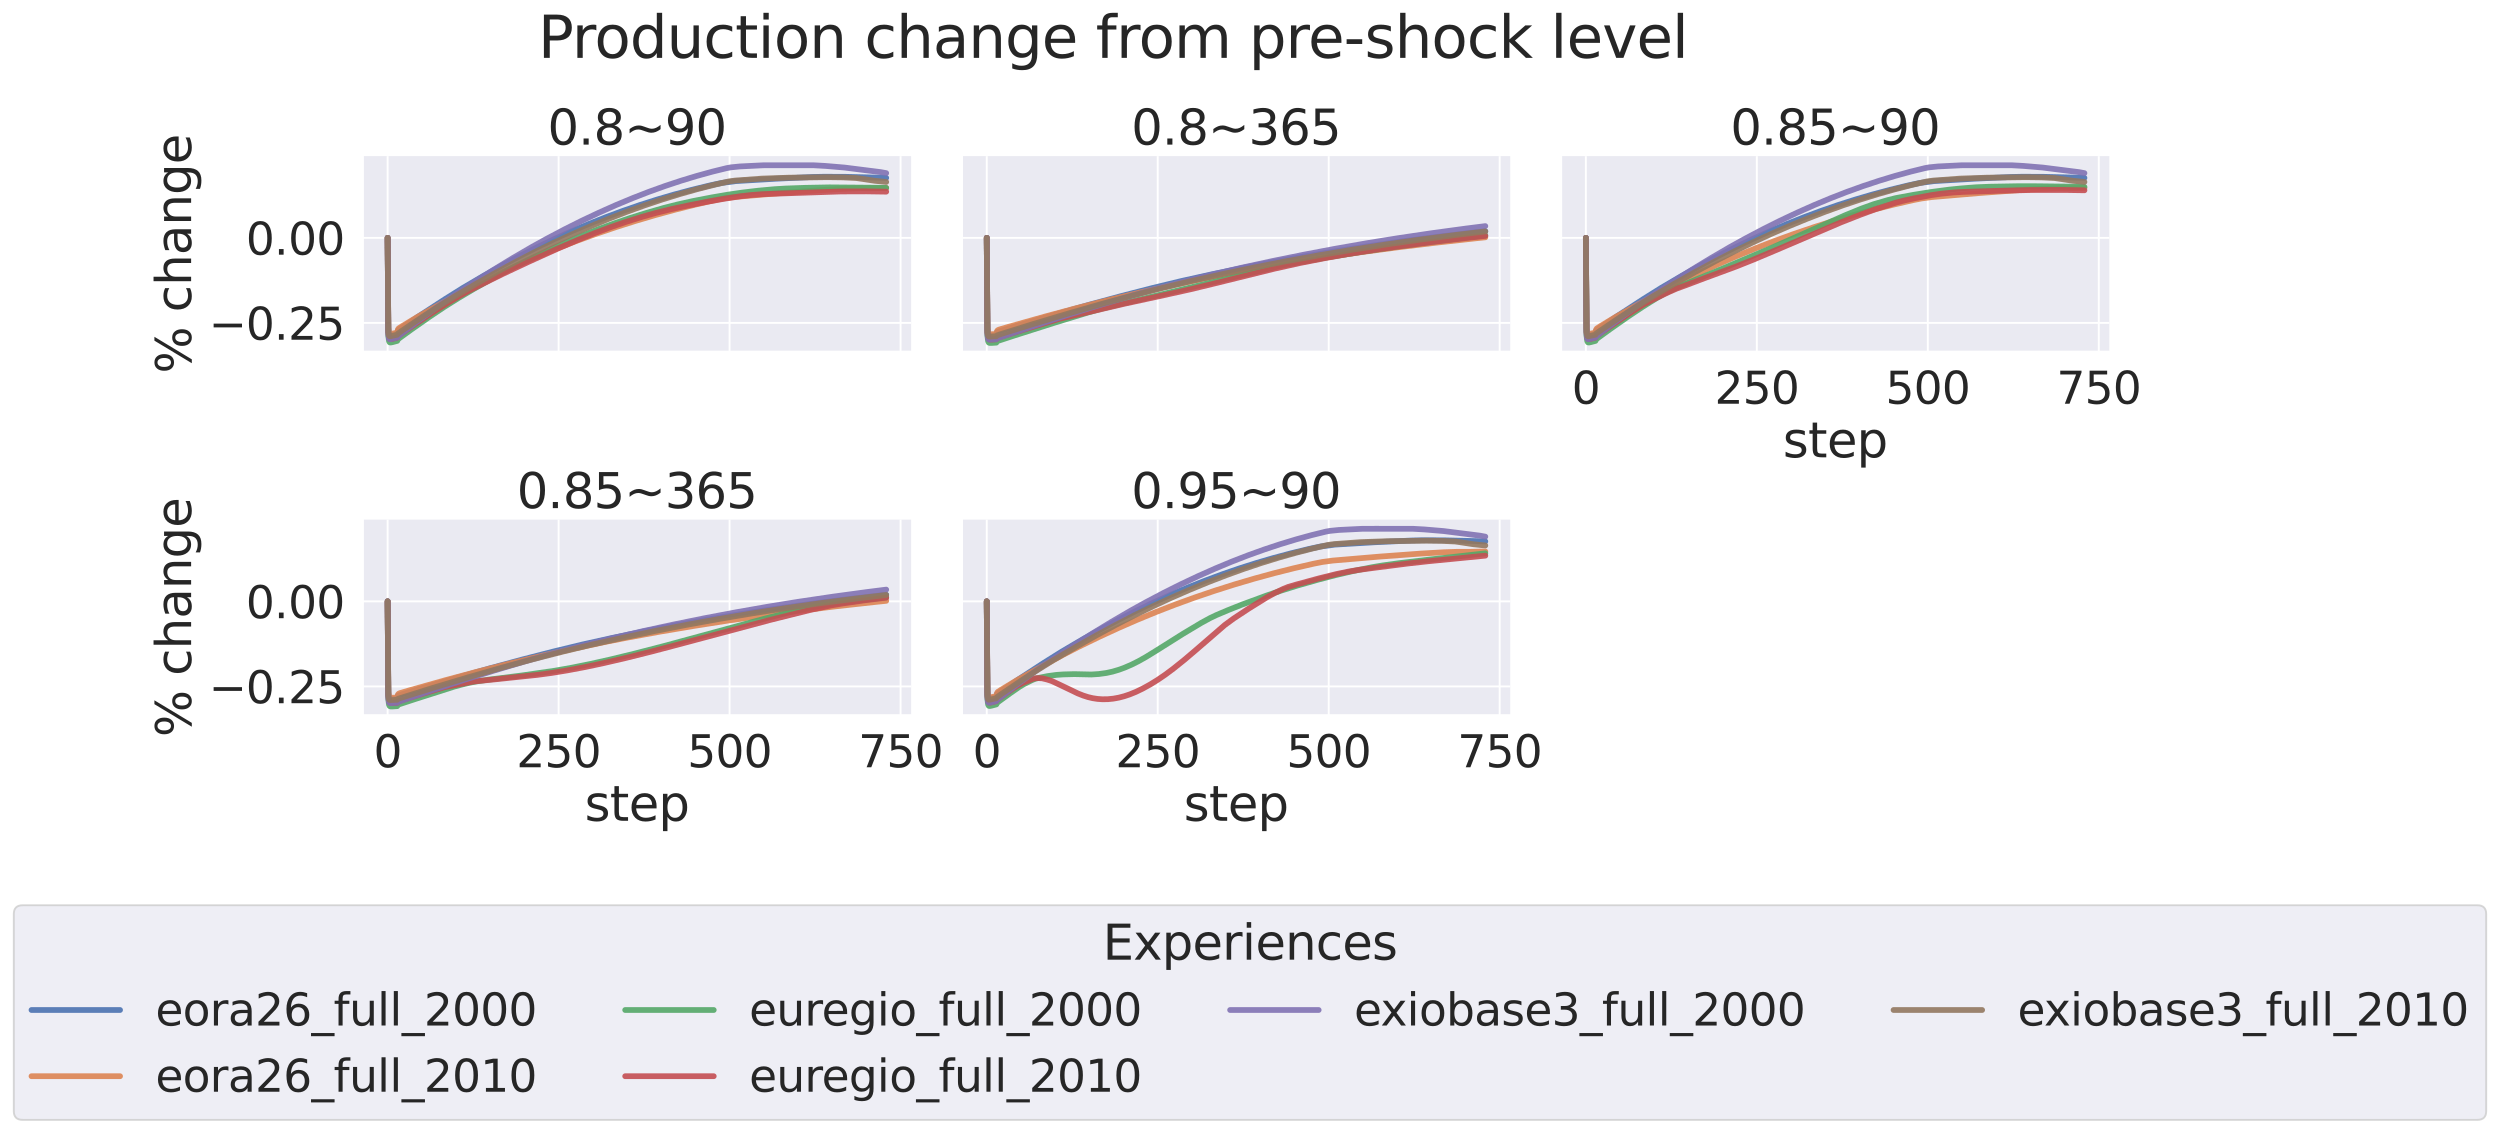 <?xml version="1.0" encoding="utf-8" standalone="no"?>
<!DOCTYPE svg PUBLIC "-//W3C//DTD SVG 1.1//EN"
  "http://www.w3.org/Graphics/SVG/1.1/DTD/svg11.dtd">
<svg xmlns:xlink="http://www.w3.org/1999/xlink" width="1304.438pt" height="591.517pt" viewBox="0 0 1304.438 591.517" xmlns="http://www.w3.org/2000/svg" version="1.1">
 <defs>
  <style type="text/css">*{stroke-linejoin: round; stroke-linecap: butt}</style>
 </defs>
 <g id="figure_1">
  <g id="patch_1">
   <path d="M 0 591.517 
L 1304.438 591.517 
L 1304.438 -0 
L 0 -0 
z
" style="fill: #ffffff"/>
  </g>
  <g id="axes_1">
   <g id="patch_2">
    <path d="M 189.25 183.612 
L 475.405 183.612 
L 475.405 81.456 
L 189.25 81.456 
z
" style="fill: #eaeaf2"/>
   </g>
   <g id="matplotlib.axis_1">
    <g id="xtick_1">
     <g id="line2d_1">
      <path d="M 202.257 183.612 
L 202.257 81.456 
" clip-path="url(#p1cdb2ed2f4)" style="fill: none; stroke: #ffffff; stroke-linecap: round"/>
     </g>
    </g>
    <g id="xtick_2">
     <g id="line2d_2">
      <path d="M 291.469 183.612 
L 291.469 81.456 
" clip-path="url(#p1cdb2ed2f4)" style="fill: none; stroke: #ffffff; stroke-linecap: round"/>
     </g>
    </g>
    <g id="xtick_3">
     <g id="line2d_3">
      <path d="M 380.68 183.612 
L 380.68 81.456 
" clip-path="url(#p1cdb2ed2f4)" style="fill: none; stroke: #ffffff; stroke-linecap: round"/>
     </g>
    </g>
    <g id="xtick_4">
     <g id="line2d_4">
      <path d="M 469.891 183.612 
L 469.891 81.456 
" clip-path="url(#p1cdb2ed2f4)" style="fill: none; stroke: #ffffff; stroke-linecap: round"/>
     </g>
    </g>
   </g>
   <g id="matplotlib.axis_2">
    <g id="ytick_1">
     <g id="line2d_5">
      <path d="M 189.25 168.481 
L 475.405 168.481 
" clip-path="url(#p1cdb2ed2f4)" style="fill: none; stroke: #ffffff; stroke-linecap: round"/>
     </g>
     <g id="text_1">
      <!-- −0.25 -->
      <g style="fill: #262626" transform="translate(108.96 177.257) scale(0.231 -0.231)">
       <defs>
        <path id="DejaVuSans-2212" d="M 678 2272 
L 4684 2272 
L 4684 1741 
L 678 1741 
L 678 2272 
z
" transform="scale(0.016)"/>
        <path id="DejaVuSans-30" d="M 2034 4250 
Q 1547 4250 1301 3770 
Q 1056 3291 1056 2328 
Q 1056 1369 1301 889 
Q 1547 409 2034 409 
Q 2525 409 2770 889 
Q 3016 1369 3016 2328 
Q 3016 3291 2770 3770 
Q 2525 4250 2034 4250 
z
M 2034 4750 
Q 2819 4750 3233 4129 
Q 3647 3509 3647 2328 
Q 3647 1150 3233 529 
Q 2819 -91 2034 -91 
Q 1250 -91 836 529 
Q 422 1150 422 2328 
Q 422 3509 836 4129 
Q 1250 4750 2034 4750 
z
" transform="scale(0.016)"/>
        <path id="DejaVuSans-2e" d="M 684 794 
L 1344 794 
L 1344 0 
L 684 0 
L 684 794 
z
" transform="scale(0.016)"/>
        <path id="DejaVuSans-32" d="M 1228 531 
L 3431 531 
L 3431 0 
L 469 0 
L 469 531 
Q 828 903 1448 1529 
Q 2069 2156 2228 2338 
Q 2531 2678 2651 2914 
Q 2772 3150 2772 3378 
Q 2772 3750 2511 3984 
Q 2250 4219 1831 4219 
Q 1534 4219 1204 4116 
Q 875 4013 500 3803 
L 500 4441 
Q 881 4594 1212 4672 
Q 1544 4750 1819 4750 
Q 2544 4750 2975 4387 
Q 3406 4025 3406 3419 
Q 3406 3131 3298 2873 
Q 3191 2616 2906 2266 
Q 2828 2175 2409 1742 
Q 1991 1309 1228 531 
z
" transform="scale(0.016)"/>
        <path id="DejaVuSans-35" d="M 691 4666 
L 3169 4666 
L 3169 4134 
L 1269 4134 
L 1269 2991 
Q 1406 3038 1543 3061 
Q 1681 3084 1819 3084 
Q 2600 3084 3056 2656 
Q 3513 2228 3513 1497 
Q 3513 744 3044 326 
Q 2575 -91 1722 -91 
Q 1428 -91 1123 -41 
Q 819 9 494 109 
L 494 744 
Q 775 591 1075 516 
Q 1375 441 1709 441 
Q 2250 441 2565 725 
Q 2881 1009 2881 1497 
Q 2881 1984 2565 2268 
Q 2250 2553 1709 2553 
Q 1456 2553 1204 2497 
Q 953 2441 691 2322 
L 691 4666 
z
" transform="scale(0.016)"/>
       </defs>
       <use xlink:href="#DejaVuSans-2212"/>
       <use xlink:href="#DejaVuSans-30" x="83.789"/>
       <use xlink:href="#DejaVuSans-2e" x="147.412"/>
       <use xlink:href="#DejaVuSans-32" x="179.199"/>
       <use xlink:href="#DejaVuSans-35" x="242.822"/>
      </g>
     </g>
    </g>
    <g id="ytick_2">
     <g id="line2d_6">
      <path d="M 189.25 124.111 
L 475.405 124.111 
" clip-path="url(#p1cdb2ed2f4)" style="fill: none; stroke: #ffffff; stroke-linecap: round"/>
     </g>
     <g id="text_2">
      <!-- 0.00 -->
      <g style="fill: #262626" transform="translate(128.317 132.887) scale(0.231 -0.231)">
       <use xlink:href="#DejaVuSans-30"/>
       <use xlink:href="#DejaVuSans-2e" x="63.623"/>
       <use xlink:href="#DejaVuSans-30" x="95.41"/>
       <use xlink:href="#DejaVuSans-30" x="159.033"/>
      </g>
     </g>
    </g>
    <g id="text_3">
     <!-- % change -->
     <g style="fill: #262626" transform="translate(99.719 194.882) rotate(-90) scale(0.252 -0.252)">
      <defs>
       <path id="DejaVuSans-25" d="M 4653 2053 
Q 4381 2053 4226 1822 
Q 4072 1591 4072 1178 
Q 4072 772 4226 539 
Q 4381 306 4653 306 
Q 4919 306 5073 539 
Q 5228 772 5228 1178 
Q 5228 1588 5073 1820 
Q 4919 2053 4653 2053 
z
M 4653 2450 
Q 5147 2450 5437 2106 
Q 5728 1763 5728 1178 
Q 5728 594 5436 251 
Q 5144 -91 4653 -91 
Q 4153 -91 3862 251 
Q 3572 594 3572 1178 
Q 3572 1766 3864 2108 
Q 4156 2450 4653 2450 
z
M 1428 4353 
Q 1159 4353 1004 4120 
Q 850 3888 850 3481 
Q 850 3069 1003 2837 
Q 1156 2606 1428 2606 
Q 1700 2606 1854 2837 
Q 2009 3069 2009 3481 
Q 2009 3884 1853 4118 
Q 1697 4353 1428 4353 
z
M 4250 4750 
L 4750 4750 
L 1831 -91 
L 1331 -91 
L 4250 4750 
z
M 1428 4750 
Q 1922 4750 2215 4408 
Q 2509 4066 2509 3481 
Q 2509 2891 2217 2550 
Q 1925 2209 1428 2209 
Q 931 2209 642 2551 
Q 353 2894 353 3481 
Q 353 4063 643 4406 
Q 934 4750 1428 4750 
z
" transform="scale(0.016)"/>
       <path id="DejaVuSans-20" transform="scale(0.016)"/>
       <path id="DejaVuSans-63" d="M 3122 3366 
L 3122 2828 
Q 2878 2963 2633 3030 
Q 2388 3097 2138 3097 
Q 1578 3097 1268 2742 
Q 959 2388 959 1747 
Q 959 1106 1268 751 
Q 1578 397 2138 397 
Q 2388 397 2633 464 
Q 2878 531 3122 666 
L 3122 134 
Q 2881 22 2623 -34 
Q 2366 -91 2075 -91 
Q 1284 -91 818 406 
Q 353 903 353 1747 
Q 353 2603 823 3093 
Q 1294 3584 2113 3584 
Q 2378 3584 2631 3529 
Q 2884 3475 3122 3366 
z
" transform="scale(0.016)"/>
       <path id="DejaVuSans-68" d="M 3513 2113 
L 3513 0 
L 2938 0 
L 2938 2094 
Q 2938 2591 2744 2837 
Q 2550 3084 2163 3084 
Q 1697 3084 1428 2787 
Q 1159 2491 1159 1978 
L 1159 0 
L 581 0 
L 581 4863 
L 1159 4863 
L 1159 2956 
Q 1366 3272 1645 3428 
Q 1925 3584 2291 3584 
Q 2894 3584 3203 3211 
Q 3513 2838 3513 2113 
z
" transform="scale(0.016)"/>
       <path id="DejaVuSans-61" d="M 2194 1759 
Q 1497 1759 1228 1600 
Q 959 1441 959 1056 
Q 959 750 1161 570 
Q 1363 391 1709 391 
Q 2188 391 2477 730 
Q 2766 1069 2766 1631 
L 2766 1759 
L 2194 1759 
z
M 3341 1997 
L 3341 0 
L 2766 0 
L 2766 531 
Q 2569 213 2275 61 
Q 1981 -91 1556 -91 
Q 1019 -91 701 211 
Q 384 513 384 1019 
Q 384 1609 779 1909 
Q 1175 2209 1959 2209 
L 2766 2209 
L 2766 2266 
Q 2766 2663 2505 2880 
Q 2244 3097 1772 3097 
Q 1472 3097 1187 3025 
Q 903 2953 641 2809 
L 641 3341 
Q 956 3463 1253 3523 
Q 1550 3584 1831 3584 
Q 2591 3584 2966 3190 
Q 3341 2797 3341 1997 
z
" transform="scale(0.016)"/>
       <path id="DejaVuSans-6e" d="M 3513 2113 
L 3513 0 
L 2938 0 
L 2938 2094 
Q 2938 2591 2744 2837 
Q 2550 3084 2163 3084 
Q 1697 3084 1428 2787 
Q 1159 2491 1159 1978 
L 1159 0 
L 581 0 
L 581 3500 
L 1159 3500 
L 1159 2956 
Q 1366 3272 1645 3428 
Q 1925 3584 2291 3584 
Q 2894 3584 3203 3211 
Q 3513 2838 3513 2113 
z
" transform="scale(0.016)"/>
       <path id="DejaVuSans-67" d="M 2906 1791 
Q 2906 2416 2648 2759 
Q 2391 3103 1925 3103 
Q 1463 3103 1205 2759 
Q 947 2416 947 1791 
Q 947 1169 1205 825 
Q 1463 481 1925 481 
Q 2391 481 2648 825 
Q 2906 1169 2906 1791 
z
M 3481 434 
Q 3481 -459 3084 -895 
Q 2688 -1331 1869 -1331 
Q 1566 -1331 1297 -1286 
Q 1028 -1241 775 -1147 
L 775 -588 
Q 1028 -725 1275 -790 
Q 1522 -856 1778 -856 
Q 2344 -856 2625 -561 
Q 2906 -266 2906 331 
L 2906 616 
Q 2728 306 2450 153 
Q 2172 0 1784 0 
Q 1141 0 747 490 
Q 353 981 353 1791 
Q 353 2603 747 3093 
Q 1141 3584 1784 3584 
Q 2172 3584 2450 3431 
Q 2728 3278 2906 2969 
L 2906 3500 
L 3481 3500 
L 3481 434 
z
" transform="scale(0.016)"/>
       <path id="DejaVuSans-65" d="M 3597 1894 
L 3597 1613 
L 953 1613 
Q 991 1019 1311 708 
Q 1631 397 2203 397 
Q 2534 397 2845 478 
Q 3156 559 3463 722 
L 3463 178 
Q 3153 47 2828 -22 
Q 2503 -91 2169 -91 
Q 1331 -91 842 396 
Q 353 884 353 1716 
Q 353 2575 817 3079 
Q 1281 3584 2069 3584 
Q 2775 3584 3186 3129 
Q 3597 2675 3597 1894 
z
M 3022 2063 
Q 3016 2534 2758 2815 
Q 2500 3097 2075 3097 
Q 1594 3097 1305 2825 
Q 1016 2553 972 2059 
L 3022 2063 
z
" transform="scale(0.016)"/>
      </defs>
      <use xlink:href="#DejaVuSans-25"/>
      <use xlink:href="#DejaVuSans-20" x="95.02"/>
      <use xlink:href="#DejaVuSans-63" x="126.807"/>
      <use xlink:href="#DejaVuSans-68" x="181.787"/>
      <use xlink:href="#DejaVuSans-61" x="245.166"/>
      <use xlink:href="#DejaVuSans-6e" x="306.445"/>
      <use xlink:href="#DejaVuSans-67" x="369.824"/>
      <use xlink:href="#DejaVuSans-65" x="433.301"/>
     </g>
    </g>
   </g>
   <g id="PolyCollection_1"/>
   <g id="PolyCollection_2"/>
   <g id="PolyCollection_3"/>
   <g id="PolyCollection_4"/>
   <g id="PolyCollection_5"/>
   <g id="PolyCollection_6"/>
   <g id="line2d_7">
    <path d="M 202.257 124.111 
L 202.614 172.735 
L 202.971 174.41 
L 203.328 174.811 
L 204.042 174.811 
L 207.253 174.048 
L 207.61 172.406 
L 209.038 171.376 
L 219.029 164.648 
L 232.233 156.064 
L 241.51 150.256 
L 252.216 143.971 
L 261.851 138.572 
L 271.129 133.628 
L 280.05 129.119 
L 289.328 124.684 
L 298.249 120.662 
L 307.17 116.884 
L 316.091 113.341 
L 325.012 110.033 
L 333.933 106.959 
L 342.855 104.118 
L 351.776 101.503 
L 361.054 99.02 
L 370.332 96.77 
L 376.398 95.469 
L 383.892 94.49 
L 404.589 93.265 
L 423.858 92.357 
L 429.925 92.218 
L 441.344 92.267 
L 455.618 92.61 
L 462.398 92.812 
L 462.398 92.812 
" clip-path="url(#p1cdb2ed2f4)" style="fill: none; stroke: #4c72b0; stroke-opacity: 0.9; stroke-width: 3; stroke-linecap: round"/>
   </g>
   <g id="line2d_8">
    <path d="M 202.257 124.111 
L 202.614 171.338 
L 202.971 173.311 
L 203.328 173.958 
L 203.685 174.15 
L 204.399 174.137 
L 207.253 173.568 
L 207.61 171.991 
L 207.967 171.372 
L 209.751 170.227 
L 217.602 165.487 
L 230.091 158.452 
L 241.867 152.08 
L 249.718 148.042 
L 260.78 142.675 
L 271.129 137.904 
L 280.763 133.702 
L 290.755 129.592 
L 300.747 125.728 
L 310.738 122.106 
L 321.087 118.593 
L 331.436 115.311 
L 341.784 112.256 
L 352.133 109.43 
L 362.481 106.829 
L 372.83 104.452 
L 377.469 103.539 
L 382.821 102.819 
L 407.444 100.732 
L 428.854 99.166 
L 440.987 98.471 
L 447.767 98.243 
L 454.19 98.248 
L 462.398 98.053 
L 462.398 98.053 
" clip-path="url(#p1cdb2ed2f4)" style="fill: none; stroke: #dd8452; stroke-opacity: 0.9; stroke-width: 3; stroke-linecap: round"/>
   </g>
   <g id="line2d_9">
    <path d="M 202.257 124.111 
L 202.614 175.237 
L 202.971 177.972 
L 203.328 178.613 
L 203.685 178.732 
L 204.755 178.536 
L 207.253 177.873 
L 207.61 177.144 
L 208.324 176.498 
L 214.747 171.838 
L 224.025 165.341 
L 231.876 160.095 
L 239.369 155.392 
L 246.863 150.944 
L 256.141 145.694 
L 265.419 140.728 
L 275.411 135.707 
L 285.759 130.777 
L 295.394 126.426 
L 303.245 123.109 
L 311.809 119.738 
L 320.373 116.602 
L 328.938 113.703 
L 337.502 111.039 
L 346.423 108.493 
L 353.203 106.768 
L 361.411 104.94 
L 371.402 103.007 
L 379.966 101.549 
L 387.46 100.461 
L 395.668 99.494 
L 404.232 98.712 
L 409.941 98.37 
L 419.933 98.011 
L 432.78 97.761 
L 457.759 97.968 
L 462.398 98.03 
L 462.398 98.03 
" clip-path="url(#p1cdb2ed2f4)" style="fill: none; stroke: #55a868; stroke-opacity: 0.9; stroke-width: 3; stroke-linecap: round"/>
   </g>
   <g id="line2d_10">
    <path d="M 202.257 124.111 
L 202.614 173.547 
L 202.971 176.254 
L 203.328 176.878 
L 203.685 176.989 
L 204.755 176.801 
L 207.253 176.166 
L 207.61 175.52 
L 208.324 174.911 
L 215.461 169.949 
L 225.809 162.996 
L 233.303 158.276 
L 240.083 154.232 
L 244.365 151.861 
L 250.075 148.967 
L 262.564 142.801 
L 276.124 136.446 
L 290.398 129.984 
L 301.461 125.205 
L 310.025 121.727 
L 318.589 118.526 
L 326.44 115.825 
L 335.004 113.145 
L 342.141 111.121 
L 349.991 109.181 
L 358.556 107.323 
L 369.261 105.212 
L 378.539 103.587 
L 386.39 102.393 
L 392.099 101.744 
L 397.809 101.312 
L 403.161 101.095 
L 438.846 99.891 
L 452.049 99.844 
L 462.398 100.002 
L 462.398 100.002 
" clip-path="url(#p1cdb2ed2f4)" style="fill: none; stroke: #c44e52; stroke-opacity: 0.9; stroke-width: 3; stroke-linecap: round"/>
   </g>
   <g id="line2d_11">
    <path d="M 202.257 124.111 
L 202.614 174.518 
L 202.971 176.686 
L 203.328 176.997 
L 204.042 176.923 
L 207.253 176.131 
L 207.61 175.596 
L 209.751 173.871 
L 217.245 168.116 
L 228.664 159.754 
L 234.73 155.517 
L 246.863 147.533 
L 257.569 140.745 
L 267.56 134.664 
L 277.552 128.849 
L 285.402 124.512 
L 294.68 119.616 
L 303.602 115.154 
L 312.523 110.944 
L 321.444 106.978 
L 330.008 103.411 
L 338.572 100.086 
L 347.137 97.008 
L 355.344 94.291 
L 363.552 91.803 
L 371.759 89.544 
L 379.253 87.703 
L 381.394 87.317 
L 386.033 86.846 
L 398.166 86.245 
L 404.946 86.228 
L 424.572 86.237 
L 430.639 86.577 
L 440.63 87.421 
L 459.543 89.808 
L 462.398 90.337 
L 462.398 90.337 
" clip-path="url(#p1cdb2ed2f4)" style="fill: none; stroke: #8172b3; stroke-opacity: 0.9; stroke-width: 3; stroke-linecap: round"/>
   </g>
   <g id="line2d_12">
    <path d="M 202.257 124.111 
L 202.614 173.365 
L 202.971 175.162 
L 203.328 175.45 
L 204.042 175.381 
L 207.253 174.646 
L 207.61 174.075 
L 209.751 172.547 
L 220.1 165.522 
L 227.594 160.65 
L 236.871 154.844 
L 248.647 147.935 
L 259.353 141.904 
L 269.701 136.328 
L 279.693 131.188 
L 288.971 126.652 
L 298.606 122.207 
L 308.241 118.004 
L 317.875 114.045 
L 327.153 110.466 
L 336.431 107.124 
L 345.709 104.025 
L 354.63 101.276 
L 363.552 98.756 
L 372.473 96.466 
L 380.323 94.653 
L 383.535 94.218 
L 397.452 93.196 
L 411.369 92.715 
L 431.709 92.439 
L 439.916 92.552 
L 446.697 92.875 
L 449.551 93.284 
L 456.331 94.314 
L 462.398 94.941 
L 462.398 94.941 
" clip-path="url(#p1cdb2ed2f4)" style="fill: none; stroke: #937860; stroke-opacity: 0.9; stroke-width: 3; stroke-linecap: round"/>
   </g>
   <g id="patch_3">
    <path d="M 189.25 183.612 
L 189.25 81.456 
" style="fill: none; stroke: #ffffff; stroke-width: 1.25; stroke-linejoin: miter; stroke-linecap: square"/>
   </g>
   <g id="patch_4">
    <path d="M 189.25 183.612 
L 475.405 183.612 
" style="fill: none; stroke: #ffffff; stroke-width: 1.25; stroke-linejoin: miter; stroke-linecap: square"/>
   </g>
   <g id="text_4">
    <!-- 0.8~90 -->
    <g style="fill: #262626" transform="translate(285.698 75.456) scale(0.252 -0.252)">
     <defs>
      <path id="DejaVuSans-38" d="M 2034 2216 
Q 1584 2216 1326 1975 
Q 1069 1734 1069 1313 
Q 1069 891 1326 650 
Q 1584 409 2034 409 
Q 2484 409 2743 651 
Q 3003 894 3003 1313 
Q 3003 1734 2745 1975 
Q 2488 2216 2034 2216 
z
M 1403 2484 
Q 997 2584 770 2862 
Q 544 3141 544 3541 
Q 544 4100 942 4425 
Q 1341 4750 2034 4750 
Q 2731 4750 3128 4425 
Q 3525 4100 3525 3541 
Q 3525 3141 3298 2862 
Q 3072 2584 2669 2484 
Q 3125 2378 3379 2068 
Q 3634 1759 3634 1313 
Q 3634 634 3220 271 
Q 2806 -91 2034 -91 
Q 1263 -91 848 271 
Q 434 634 434 1313 
Q 434 1759 690 2068 
Q 947 2378 1403 2484 
z
M 1172 3481 
Q 1172 3119 1398 2916 
Q 1625 2713 2034 2713 
Q 2441 2713 2670 2916 
Q 2900 3119 2900 3481 
Q 2900 3844 2670 4047 
Q 2441 4250 2034 4250 
Q 1625 4250 1398 4047 
Q 1172 3844 1172 3481 
z
" transform="scale(0.016)"/>
      <path id="DejaVuSans-7e" d="M 4684 2553 
L 4684 1997 
Q 4356 1750 4076 1644 
Q 3797 1538 3494 1538 
Q 3150 1538 2694 1722 
Q 2659 1734 2644 1741 
Q 2622 1750 2575 1766 
Q 2091 1959 1797 1959 
Q 1522 1959 1253 1839 
Q 984 1719 678 1459 
L 678 2016 
Q 1006 2263 1286 2370 
Q 1566 2478 1869 2478 
Q 2213 2478 2672 2291 
Q 2703 2278 2719 2272 
Q 2744 2263 2788 2247 
Q 3272 2053 3566 2053 
Q 3834 2053 4098 2172 
Q 4363 2291 4684 2553 
z
" transform="scale(0.016)"/>
      <path id="DejaVuSans-39" d="M 703 97 
L 703 672 
Q 941 559 1184 500 
Q 1428 441 1663 441 
Q 2288 441 2617 861 
Q 2947 1281 2994 2138 
Q 2813 1869 2534 1725 
Q 2256 1581 1919 1581 
Q 1219 1581 811 2004 
Q 403 2428 403 3163 
Q 403 3881 828 4315 
Q 1253 4750 1959 4750 
Q 2769 4750 3195 4129 
Q 3622 3509 3622 2328 
Q 3622 1225 3098 567 
Q 2575 -91 1691 -91 
Q 1453 -91 1209 -44 
Q 966 3 703 97 
z
M 1959 2075 
Q 2384 2075 2632 2365 
Q 2881 2656 2881 3163 
Q 2881 3666 2632 3958 
Q 2384 4250 1959 4250 
Q 1534 4250 1286 3958 
Q 1038 3666 1038 3163 
Q 1038 2656 1286 2365 
Q 1534 2075 1959 2075 
z
" transform="scale(0.016)"/>
     </defs>
     <use xlink:href="#DejaVuSans-30"/>
     <use xlink:href="#DejaVuSans-2e" x="63.623"/>
     <use xlink:href="#DejaVuSans-38" x="95.41"/>
     <use xlink:href="#DejaVuSans-7e" x="159.033"/>
     <use xlink:href="#DejaVuSans-39" x="242.822"/>
     <use xlink:href="#DejaVuSans-30" x="306.445"/>
    </g>
   </g>
  </g>
  <g id="axes_2">
   <g id="patch_5">
    <path d="M 501.853 183.612 
L 788.007 183.612 
L 788.007 81.456 
L 501.853 81.456 
z
" style="fill: #eaeaf2"/>
   </g>
   <g id="matplotlib.axis_3">
    <g id="xtick_5">
     <g id="line2d_13">
      <path d="M 514.86 183.612 
L 514.86 81.456 
" clip-path="url(#paf8cf0bc29)" style="fill: none; stroke: #ffffff; stroke-linecap: round"/>
     </g>
    </g>
    <g id="xtick_6">
     <g id="line2d_14">
      <path d="M 604.071 183.612 
L 604.071 81.456 
" clip-path="url(#paf8cf0bc29)" style="fill: none; stroke: #ffffff; stroke-linecap: round"/>
     </g>
    </g>
    <g id="xtick_7">
     <g id="line2d_15">
      <path d="M 693.283 183.612 
L 693.283 81.456 
" clip-path="url(#paf8cf0bc29)" style="fill: none; stroke: #ffffff; stroke-linecap: round"/>
     </g>
    </g>
    <g id="xtick_8">
     <g id="line2d_16">
      <path d="M 782.494 183.612 
L 782.494 81.456 
" clip-path="url(#paf8cf0bc29)" style="fill: none; stroke: #ffffff; stroke-linecap: round"/>
     </g>
    </g>
   </g>
   <g id="matplotlib.axis_4">
    <g id="ytick_3">
     <g id="line2d_17">
      <path d="M 501.853 168.481 
L 788.007 168.481 
" clip-path="url(#paf8cf0bc29)" style="fill: none; stroke: #ffffff; stroke-linecap: round"/>
     </g>
    </g>
    <g id="ytick_4">
     <g id="line2d_18">
      <path d="M 501.853 124.111 
L 788.007 124.111 
" clip-path="url(#paf8cf0bc29)" style="fill: none; stroke: #ffffff; stroke-linecap: round"/>
     </g>
    </g>
   </g>
   <g id="PolyCollection_7"/>
   <g id="PolyCollection_8"/>
   <g id="PolyCollection_9"/>
   <g id="PolyCollection_10"/>
   <g id="PolyCollection_11"/>
   <g id="PolyCollection_12"/>
   <g id="line2d_19">
    <path d="M 514.86 124.111 
L 515.217 172.735 
L 515.574 174.464 
L 515.93 174.927 
L 516.644 175.058 
L 519.856 174.878 
L 520.213 173.278 
L 521.997 172.671 
L 532.345 169.49 
L 551.972 163.649 
L 568.387 158.985 
L 584.802 154.535 
L 601.216 150.316 
L 616.204 146.688 
L 631.905 143.214 
L 647.963 139.89 
L 664.378 136.722 
L 681.15 133.716 
L 698.278 130.875 
L 715.764 128.201 
L 733.963 125.646 
L 752.876 123.218 
L 772.145 120.971 
L 775 120.657 
L 775 120.657 
" clip-path="url(#paf8cf0bc29)" style="fill: none; stroke: #4c72b0; stroke-opacity: 0.9; stroke-width: 3; stroke-linecap: round"/>
   </g>
   <g id="line2d_20">
    <path d="M 514.86 124.111 
L 515.217 171.338 
L 515.574 173.355 
L 515.93 174.054 
L 516.287 174.301 
L 517.001 174.399 
L 519.856 174.272 
L 520.213 172.802 
L 520.569 172.309 
L 521.283 171.977 
L 526.279 170.512 
L 545.192 165.184 
L 560.536 161.069 
L 579.092 156.384 
L 595.507 152.457 
L 612.279 148.673 
L 628.694 145.202 
L 640.113 142.979 
L 656.884 139.917 
L 674.013 137.015 
L 691.855 134.219 
L 710.054 131.593 
L 729.324 129.039 
L 748.95 126.662 
L 769.647 124.38 
L 775 123.826 
L 775 123.826 
" clip-path="url(#paf8cf0bc29)" style="fill: none; stroke: #dd8452; stroke-opacity: 0.9; stroke-width: 3; stroke-linecap: round"/>
   </g>
   <g id="line2d_21">
    <path d="M 514.86 124.111 
L 515.217 175.237 
L 515.574 178.03 
L 515.93 178.739 
L 516.287 178.928 
L 517.358 178.946 
L 519.856 178.776 
L 520.213 178.157 
L 520.926 177.792 
L 529.491 174.985 
L 550.188 168.392 
L 567.673 163.045 
L 573.739 161.349 
L 583.374 158.972 
L 611.208 152.356 
L 668.66 138.593 
L 676.154 137.183 
L 692.926 134.223 
L 710.054 131.448 
L 727.897 128.78 
L 745.739 126.33 
L 762.867 124.198 
L 775 122.809 
L 775 122.809 
" clip-path="url(#paf8cf0bc29)" style="fill: none; stroke: #55a868; stroke-opacity: 0.9; stroke-width: 3; stroke-linecap: round"/>
   </g>
   <g id="line2d_22">
    <path d="M 514.86 124.111 
L 515.217 173.547 
L 515.574 176.309 
L 515.93 176.999 
L 516.287 177.178 
L 517.358 177.195 
L 519.856 177.036 
L 520.213 176.497 
L 520.926 176.158 
L 531.275 172.907 
L 552.686 166.361 
L 555.54 165.703 
L 564.105 163.753 
L 585.872 158.655 
L 604.428 154.639 
L 621.2 150.927 
L 633.689 147.897 
L 665.092 140.158 
L 678.295 137.23 
L 690.785 134.788 
L 702.917 132.615 
L 718.262 130.202 
L 728.61 128.746 
L 747.166 126.312 
L 765.365 124.15 
L 775 123.097 
L 775 123.097 
" clip-path="url(#paf8cf0bc29)" style="fill: none; stroke: #c44e52; stroke-opacity: 0.9; stroke-width: 3; stroke-linecap: round"/>
   </g>
   <g id="line2d_23">
    <path d="M 514.86 124.111 
L 515.217 174.518 
L 515.574 176.749 
L 515.93 177.126 
L 516.644 177.186 
L 519.856 176.993 
L 520.213 176.596 
L 521.997 175.941 
L 537.698 170.627 
L 555.183 164.931 
L 569.814 160.375 
L 586.586 155.381 
L 601.216 151.242 
L 615.847 147.336 
L 631.905 143.391 
L 647.963 139.675 
L 664.021 136.191 
L 680.079 132.934 
L 696.494 129.834 
L 713.266 126.896 
L 729.324 124.303 
L 747.166 121.658 
L 765.008 119.237 
L 775 117.978 
L 775 117.978 
" clip-path="url(#paf8cf0bc29)" style="fill: none; stroke: #8172b3; stroke-opacity: 0.9; stroke-width: 3; stroke-linecap: round"/>
   </g>
   <g id="line2d_24">
    <path d="M 514.86 124.111 
L 515.217 173.365 
L 515.574 175.22 
L 515.93 175.57 
L 516.644 175.626 
L 519.856 175.446 
L 520.213 174.994 
L 521.997 174.386 
L 538.412 169.269 
L 557.325 163.596 
L 574.81 158.585 
L 590.511 154.336 
L 606.569 150.235 
L 621.2 146.715 
L 637.615 143.065 
L 654.386 139.565 
L 671.158 136.297 
L 687.93 133.255 
L 705.415 130.311 
L 722.901 127.59 
L 740.386 125.098 
L 759.299 122.638 
L 775 120.76 
L 775 120.76 
" clip-path="url(#paf8cf0bc29)" style="fill: none; stroke: #937860; stroke-opacity: 0.9; stroke-width: 3; stroke-linecap: round"/>
   </g>
   <g id="patch_6">
    <path d="M 501.853 183.612 
L 501.853 81.456 
" style="fill: none; stroke: #ffffff; stroke-width: 1.25; stroke-linejoin: miter; stroke-linecap: square"/>
   </g>
   <g id="patch_7">
    <path d="M 501.853 183.612 
L 788.007 183.612 
" style="fill: none; stroke: #ffffff; stroke-width: 1.25; stroke-linejoin: miter; stroke-linecap: square"/>
   </g>
   <g id="text_5">
    <!-- 0.8~365 -->
    <g style="fill: #262626" transform="translate(590.283 75.456) scale(0.252 -0.252)">
     <defs>
      <path id="DejaVuSans-33" d="M 2597 2516 
Q 3050 2419 3304 2112 
Q 3559 1806 3559 1356 
Q 3559 666 3084 287 
Q 2609 -91 1734 -91 
Q 1441 -91 1130 -33 
Q 819 25 488 141 
L 488 750 
Q 750 597 1062 519 
Q 1375 441 1716 441 
Q 2309 441 2620 675 
Q 2931 909 2931 1356 
Q 2931 1769 2642 2001 
Q 2353 2234 1838 2234 
L 1294 2234 
L 1294 2753 
L 1863 2753 
Q 2328 2753 2575 2939 
Q 2822 3125 2822 3475 
Q 2822 3834 2567 4026 
Q 2313 4219 1838 4219 
Q 1578 4219 1281 4162 
Q 984 4106 628 3988 
L 628 4550 
Q 988 4650 1302 4700 
Q 1616 4750 1894 4750 
Q 2613 4750 3031 4423 
Q 3450 4097 3450 3541 
Q 3450 3153 3228 2886 
Q 3006 2619 2597 2516 
z
" transform="scale(0.016)"/>
      <path id="DejaVuSans-36" d="M 2113 2584 
Q 1688 2584 1439 2293 
Q 1191 2003 1191 1497 
Q 1191 994 1439 701 
Q 1688 409 2113 409 
Q 2538 409 2786 701 
Q 3034 994 3034 1497 
Q 3034 2003 2786 2293 
Q 2538 2584 2113 2584 
z
M 3366 4563 
L 3366 3988 
Q 3128 4100 2886 4159 
Q 2644 4219 2406 4219 
Q 1781 4219 1451 3797 
Q 1122 3375 1075 2522 
Q 1259 2794 1537 2939 
Q 1816 3084 2150 3084 
Q 2853 3084 3261 2657 
Q 3669 2231 3669 1497 
Q 3669 778 3244 343 
Q 2819 -91 2113 -91 
Q 1303 -91 875 529 
Q 447 1150 447 2328 
Q 447 3434 972 4092 
Q 1497 4750 2381 4750 
Q 2619 4750 2861 4703 
Q 3103 4656 3366 4563 
z
" transform="scale(0.016)"/>
     </defs>
     <use xlink:href="#DejaVuSans-30"/>
     <use xlink:href="#DejaVuSans-2e" x="63.623"/>
     <use xlink:href="#DejaVuSans-38" x="95.41"/>
     <use xlink:href="#DejaVuSans-7e" x="159.033"/>
     <use xlink:href="#DejaVuSans-33" x="242.822"/>
     <use xlink:href="#DejaVuSans-36" x="306.445"/>
     <use xlink:href="#DejaVuSans-35" x="370.068"/>
    </g>
   </g>
  </g>
  <g id="axes_3">
   <g id="patch_8">
    <path d="M 814.455 183.612 
L 1100.61 183.612 
L 1100.61 81.456 
L 814.455 81.456 
z
" style="fill: #eaeaf2"/>
   </g>
   <g id="matplotlib.axis_5">
    <g id="xtick_9">
     <g id="line2d_25">
      <path d="M 827.462 183.612 
L 827.462 81.456 
" clip-path="url(#p98a3ea8520)" style="fill: none; stroke: #ffffff; stroke-linecap: round"/>
     </g>
     <g id="text_6">
      <!-- 0 -->
      <g style="fill: #262626" transform="translate(820.114 210.664) scale(0.231 -0.231)">
       <use xlink:href="#DejaVuSans-30"/>
      </g>
     </g>
    </g>
    <g id="xtick_10">
     <g id="line2d_26">
      <path d="M 916.674 183.612 
L 916.674 81.456 
" clip-path="url(#p98a3ea8520)" style="fill: none; stroke: #ffffff; stroke-linecap: round"/>
     </g>
     <g id="text_7">
      <!-- 250 -->
      <g style="fill: #262626" transform="translate(894.628 210.664) scale(0.231 -0.231)">
       <use xlink:href="#DejaVuSans-32"/>
       <use xlink:href="#DejaVuSans-35" x="63.623"/>
       <use xlink:href="#DejaVuSans-30" x="127.246"/>
      </g>
     </g>
    </g>
    <g id="xtick_11">
     <g id="line2d_27">
      <path d="M 1005.885 183.612 
L 1005.885 81.456 
" clip-path="url(#p98a3ea8520)" style="fill: none; stroke: #ffffff; stroke-linecap: round"/>
     </g>
     <g id="text_8">
      <!-- 500 -->
      <g style="fill: #262626" transform="translate(983.839 210.664) scale(0.231 -0.231)">
       <use xlink:href="#DejaVuSans-35"/>
       <use xlink:href="#DejaVuSans-30" x="63.623"/>
       <use xlink:href="#DejaVuSans-30" x="127.246"/>
      </g>
     </g>
    </g>
    <g id="xtick_12">
     <g id="line2d_28">
      <path d="M 1095.096 183.612 
L 1095.096 81.456 
" clip-path="url(#p98a3ea8520)" style="fill: none; stroke: #ffffff; stroke-linecap: round"/>
     </g>
     <g id="text_9">
      <!-- 750 -->
      <g style="fill: #262626" transform="translate(1073.05 210.664) scale(0.231 -0.231)">
       <defs>
        <path id="DejaVuSans-37" d="M 525 4666 
L 3525 4666 
L 3525 4397 
L 1831 0 
L 1172 0 
L 2766 4134 
L 525 4134 
L 525 4666 
z
" transform="scale(0.016)"/>
       </defs>
       <use xlink:href="#DejaVuSans-37"/>
       <use xlink:href="#DejaVuSans-35" x="63.623"/>
       <use xlink:href="#DejaVuSans-30" x="127.246"/>
      </g>
     </g>
    </g>
    <g id="text_10">
     <!-- step -->
     <g style="fill: #262626" transform="translate(930.277 238.617) scale(0.252 -0.252)">
      <defs>
       <path id="DejaVuSans-73" d="M 2834 3397 
L 2834 2853 
Q 2591 2978 2328 3040 
Q 2066 3103 1784 3103 
Q 1356 3103 1142 2972 
Q 928 2841 928 2578 
Q 928 2378 1081 2264 
Q 1234 2150 1697 2047 
L 1894 2003 
Q 2506 1872 2764 1633 
Q 3022 1394 3022 966 
Q 3022 478 2636 193 
Q 2250 -91 1575 -91 
Q 1294 -91 989 -36 
Q 684 19 347 128 
L 347 722 
Q 666 556 975 473 
Q 1284 391 1588 391 
Q 1994 391 2212 530 
Q 2431 669 2431 922 
Q 2431 1156 2273 1281 
Q 2116 1406 1581 1522 
L 1381 1569 
Q 847 1681 609 1914 
Q 372 2147 372 2553 
Q 372 3047 722 3315 
Q 1072 3584 1716 3584 
Q 2034 3584 2315 3537 
Q 2597 3491 2834 3397 
z
" transform="scale(0.016)"/>
       <path id="DejaVuSans-74" d="M 1172 4494 
L 1172 3500 
L 2356 3500 
L 2356 3053 
L 1172 3053 
L 1172 1153 
Q 1172 725 1289 603 
Q 1406 481 1766 481 
L 2356 481 
L 2356 0 
L 1766 0 
Q 1100 0 847 248 
Q 594 497 594 1153 
L 594 3053 
L 172 3053 
L 172 3500 
L 594 3500 
L 594 4494 
L 1172 4494 
z
" transform="scale(0.016)"/>
       <path id="DejaVuSans-70" d="M 1159 525 
L 1159 -1331 
L 581 -1331 
L 581 3500 
L 1159 3500 
L 1159 2969 
Q 1341 3281 1617 3432 
Q 1894 3584 2278 3584 
Q 2916 3584 3314 3078 
Q 3713 2572 3713 1747 
Q 3713 922 3314 415 
Q 2916 -91 2278 -91 
Q 1894 -91 1617 61 
Q 1341 213 1159 525 
z
M 3116 1747 
Q 3116 2381 2855 2742 
Q 2594 3103 2138 3103 
Q 1681 3103 1420 2742 
Q 1159 2381 1159 1747 
Q 1159 1113 1420 752 
Q 1681 391 2138 391 
Q 2594 391 2855 752 
Q 3116 1113 3116 1747 
z
" transform="scale(0.016)"/>
      </defs>
      <use xlink:href="#DejaVuSans-73"/>
      <use xlink:href="#DejaVuSans-74" x="52.1"/>
      <use xlink:href="#DejaVuSans-65" x="91.309"/>
      <use xlink:href="#DejaVuSans-70" x="152.832"/>
     </g>
    </g>
   </g>
   <g id="matplotlib.axis_6">
    <g id="ytick_5">
     <g id="line2d_29">
      <path d="M 814.455 168.481 
L 1100.61 168.481 
" clip-path="url(#p98a3ea8520)" style="fill: none; stroke: #ffffff; stroke-linecap: round"/>
     </g>
    </g>
    <g id="ytick_6">
     <g id="line2d_30">
      <path d="M 814.455 124.111 
L 1100.61 124.111 
" clip-path="url(#p98a3ea8520)" style="fill: none; stroke: #ffffff; stroke-linecap: round"/>
     </g>
    </g>
   </g>
   <g id="PolyCollection_13"/>
   <g id="PolyCollection_14"/>
   <g id="PolyCollection_15"/>
   <g id="PolyCollection_16"/>
   <g id="PolyCollection_17"/>
   <g id="PolyCollection_18"/>
   <g id="line2d_31">
    <path d="M 827.462 124.111 
L 827.819 172.735 
L 828.176 174.41 
L 828.533 174.811 
L 829.247 174.811 
L 832.458 174.048 
L 832.815 172.406 
L 834.242 171.376 
L 844.234 164.648 
L 857.437 156.064 
L 866.715 150.256 
L 877.421 143.971 
L 887.055 138.572 
L 896.333 133.628 
L 905.255 129.119 
L 914.533 124.684 
L 923.454 120.662 
L 932.375 116.884 
L 941.296 113.341 
L 950.217 110.033 
L 959.138 106.959 
L 968.059 104.118 
L 976.981 101.503 
L 986.258 99.02 
L 995.536 96.77 
L 1001.603 95.469 
L 1009.097 94.49 
L 1029.794 93.265 
L 1049.063 92.357 
L 1055.13 92.218 
L 1066.549 92.267 
L 1080.822 92.61 
L 1087.603 92.812 
L 1087.603 92.812 
" clip-path="url(#p98a3ea8520)" style="fill: none; stroke: #4c72b0; stroke-opacity: 0.9; stroke-width: 3; stroke-linecap: round"/>
   </g>
   <g id="line2d_32">
    <path d="M 827.462 124.111 
L 827.819 171.338 
L 828.176 173.311 
L 828.533 173.958 
L 828.89 174.15 
L 829.603 174.137 
L 832.458 173.568 
L 832.815 171.991 
L 833.172 171.372 
L 834.956 170.227 
L 842.807 165.487 
L 855.296 158.452 
L 867.072 152.08 
L 874.923 148.042 
L 885.985 142.675 
L 896.333 137.904 
L 905.968 133.702 
L 915.96 129.592 
L 925.952 125.728 
L 935.943 122.106 
L 946.292 118.593 
L 956.64 115.311 
L 966.989 112.256 
L 977.337 109.43 
L 987.686 106.829 
L 998.034 104.452 
L 1002.673 103.539 
L 1008.026 102.819 
L 1032.648 100.732 
L 1054.059 99.166 
L 1066.192 98.471 
L 1072.972 98.243 
L 1079.395 98.248 
L 1087.603 98.053 
L 1087.603 98.053 
" clip-path="url(#p98a3ea8520)" style="fill: none; stroke: #dd8452; stroke-opacity: 0.9; stroke-width: 3; stroke-linecap: round"/>
   </g>
   <g id="line2d_33">
    <path d="M 827.462 124.111 
L 827.819 175.237 
L 828.176 177.972 
L 828.533 178.613 
L 828.89 178.732 
L 829.96 178.536 
L 832.458 177.873 
L 832.815 177.144 
L 833.529 176.498 
L 839.952 171.838 
L 849.23 165.341 
L 857.08 160.095 
L 864.574 155.401 
L 868.5 153.169 
L 875.636 149.737 
L 882.06 147.036 
L 893.479 142.387 
L 923.811 129.546 
L 962.35 112.491 
L 971.271 108.841 
L 977.694 106.538 
L 985.188 104.358 
L 989.113 103.387 
L 998.391 101.669 
L 1007.669 100.176 
L 1016.947 98.957 
L 1023.014 98.346 
L 1031.221 97.704 
L 1038.001 97.431 
L 1053.702 97.149 
L 1063.337 97.178 
L 1081.179 97.397 
L 1087.603 97.507 
L 1087.603 97.507 
" clip-path="url(#p98a3ea8520)" style="fill: none; stroke: #55a868; stroke-opacity: 0.9; stroke-width: 3; stroke-linecap: round"/>
   </g>
   <g id="line2d_34">
    <path d="M 827.462 124.111 
L 827.819 173.547 
L 828.176 176.254 
L 828.533 176.878 
L 828.89 176.989 
L 829.96 176.801 
L 832.458 176.166 
L 832.815 175.52 
L 833.529 174.911 
L 840.666 169.949 
L 851.014 162.996 
L 857.437 158.943 
L 862.076 156.547 
L 870.284 152.564 
L 874.923 150.538 
L 879.919 148.719 
L 889.197 145.204 
L 894.192 143.373 
L 905.611 139.149 
L 914.889 135.453 
L 925.952 130.798 
L 960.566 116.022 
L 970.914 111.957 
L 978.765 109.082 
L 989.47 105.664 
L 993.752 104.569 
L 999.105 103.423 
L 1007.669 101.819 
L 1013.022 101.052 
L 1019.445 100.41 
L 1024.441 100.12 
L 1042.64 99.555 
L 1060.125 99.128 
L 1077.254 99.116 
L 1087.603 99.289 
L 1087.603 99.289 
" clip-path="url(#p98a3ea8520)" style="fill: none; stroke: #c44e52; stroke-opacity: 0.9; stroke-width: 3; stroke-linecap: round"/>
   </g>
   <g id="line2d_35">
    <path d="M 827.462 124.111 
L 827.819 174.518 
L 828.176 176.686 
L 828.533 176.997 
L 829.247 176.923 
L 832.458 176.131 
L 832.815 175.596 
L 834.956 173.871 
L 842.45 168.116 
L 853.869 159.754 
L 859.935 155.517 
L 872.068 147.533 
L 882.773 140.745 
L 892.765 134.664 
L 902.757 128.849 
L 910.607 124.512 
L 919.885 119.616 
L 928.806 115.154 
L 937.728 110.944 
L 946.649 106.978 
L 955.213 103.411 
L 963.777 100.086 
L 972.342 97.008 
L 980.549 94.291 
L 988.756 91.803 
L 996.964 89.544 
L 1004.458 87.703 
L 1006.599 87.317 
L 1011.238 86.846 
L 1023.37 86.245 
L 1030.15 86.228 
L 1049.777 86.237 
L 1055.843 86.577 
L 1065.835 87.421 
L 1084.748 89.808 
L 1087.603 90.337 
L 1087.603 90.337 
" clip-path="url(#p98a3ea8520)" style="fill: none; stroke: #8172b3; stroke-opacity: 0.9; stroke-width: 3; stroke-linecap: round"/>
   </g>
   <g id="line2d_36">
    <path d="M 827.462 124.111 
L 827.819 173.365 
L 828.176 175.162 
L 828.533 175.45 
L 829.247 175.381 
L 832.458 174.646 
L 832.815 174.075 
L 834.956 172.547 
L 845.305 165.522 
L 852.798 160.65 
L 862.076 154.844 
L 873.852 147.935 
L 884.558 141.904 
L 894.906 136.328 
L 904.898 131.188 
L 914.176 126.652 
L 923.811 122.207 
L 933.445 118.004 
L 943.08 114.045 
L 952.358 110.466 
L 961.636 107.124 
L 970.914 104.025 
L 979.835 101.276 
L 988.756 98.756 
L 997.678 96.466 
L 1005.528 94.653 
L 1008.74 94.218 
L 1022.657 93.196 
L 1036.574 92.715 
L 1056.914 92.439 
L 1065.121 92.552 
L 1071.901 92.875 
L 1074.756 93.284 
L 1081.536 94.314 
L 1087.603 94.941 
L 1087.603 94.941 
" clip-path="url(#p98a3ea8520)" style="fill: none; stroke: #937860; stroke-opacity: 0.9; stroke-width: 3; stroke-linecap: round"/>
   </g>
   <g id="patch_9">
    <path d="M 814.455 183.612 
L 814.455 81.456 
" style="fill: none; stroke: #ffffff; stroke-width: 1.25; stroke-linejoin: miter; stroke-linecap: square"/>
   </g>
   <g id="patch_10">
    <path d="M 814.455 183.612 
L 1100.61 183.612 
" style="fill: none; stroke: #ffffff; stroke-width: 1.25; stroke-linejoin: miter; stroke-linecap: square"/>
   </g>
   <g id="text_11">
    <!-- 0.85~90 -->
    <g style="fill: #262626" transform="translate(902.886 75.456) scale(0.252 -0.252)">
     <use xlink:href="#DejaVuSans-30"/>
     <use xlink:href="#DejaVuSans-2e" x="63.623"/>
     <use xlink:href="#DejaVuSans-38" x="95.41"/>
     <use xlink:href="#DejaVuSans-35" x="159.033"/>
     <use xlink:href="#DejaVuSans-7e" x="222.656"/>
     <use xlink:href="#DejaVuSans-39" x="306.445"/>
     <use xlink:href="#DejaVuSans-30" x="370.068"/>
    </g>
   </g>
  </g>
  <g id="axes_4">
   <g id="patch_11">
    <path d="M 189.25 373.284 
L 475.405 373.284 
L 475.405 271.128 
L 189.25 271.128 
z
" style="fill: #eaeaf2"/>
   </g>
   <g id="matplotlib.axis_7">
    <g id="xtick_13">
     <g id="line2d_37">
      <path d="M 202.257 373.284 
L 202.257 271.128 
" clip-path="url(#pad4b55717b)" style="fill: none; stroke: #ffffff; stroke-linecap: round"/>
     </g>
     <g id="text_12">
      <!-- 0 -->
      <g style="fill: #262626" transform="translate(194.909 400.336) scale(0.231 -0.231)">
       <use xlink:href="#DejaVuSans-30"/>
      </g>
     </g>
    </g>
    <g id="xtick_14">
     <g id="line2d_38">
      <path d="M 291.469 373.284 
L 291.469 271.128 
" clip-path="url(#pad4b55717b)" style="fill: none; stroke: #ffffff; stroke-linecap: round"/>
     </g>
     <g id="text_13">
      <!-- 250 -->
      <g style="fill: #262626" transform="translate(269.423 400.336) scale(0.231 -0.231)">
       <use xlink:href="#DejaVuSans-32"/>
       <use xlink:href="#DejaVuSans-35" x="63.623"/>
       <use xlink:href="#DejaVuSans-30" x="127.246"/>
      </g>
     </g>
    </g>
    <g id="xtick_15">
     <g id="line2d_39">
      <path d="M 380.68 373.284 
L 380.68 271.128 
" clip-path="url(#pad4b55717b)" style="fill: none; stroke: #ffffff; stroke-linecap: round"/>
     </g>
     <g id="text_14">
      <!-- 500 -->
      <g style="fill: #262626" transform="translate(358.634 400.336) scale(0.231 -0.231)">
       <use xlink:href="#DejaVuSans-35"/>
       <use xlink:href="#DejaVuSans-30" x="63.623"/>
       <use xlink:href="#DejaVuSans-30" x="127.246"/>
      </g>
     </g>
    </g>
    <g id="xtick_16">
     <g id="line2d_40">
      <path d="M 469.891 373.284 
L 469.891 271.128 
" clip-path="url(#pad4b55717b)" style="fill: none; stroke: #ffffff; stroke-linecap: round"/>
     </g>
     <g id="text_15">
      <!-- 750 -->
      <g style="fill: #262626" transform="translate(447.845 400.336) scale(0.231 -0.231)">
       <use xlink:href="#DejaVuSans-37"/>
       <use xlink:href="#DejaVuSans-35" x="63.623"/>
       <use xlink:href="#DejaVuSans-30" x="127.246"/>
      </g>
     </g>
    </g>
    <g id="text_16">
     <!-- step -->
     <g style="fill: #262626" transform="translate(305.072 428.289) scale(0.252 -0.252)">
      <use xlink:href="#DejaVuSans-73"/>
      <use xlink:href="#DejaVuSans-74" x="52.1"/>
      <use xlink:href="#DejaVuSans-65" x="91.309"/>
      <use xlink:href="#DejaVuSans-70" x="152.832"/>
     </g>
    </g>
   </g>
   <g id="matplotlib.axis_8">
    <g id="ytick_7">
     <g id="line2d_41">
      <path d="M 189.25 358.153 
L 475.405 358.153 
" clip-path="url(#pad4b55717b)" style="fill: none; stroke: #ffffff; stroke-linecap: round"/>
     </g>
     <g id="text_17">
      <!-- −0.25 -->
      <g style="fill: #262626" transform="translate(108.96 366.929) scale(0.231 -0.231)">
       <use xlink:href="#DejaVuSans-2212"/>
       <use xlink:href="#DejaVuSans-30" x="83.789"/>
       <use xlink:href="#DejaVuSans-2e" x="147.412"/>
       <use xlink:href="#DejaVuSans-32" x="179.199"/>
       <use xlink:href="#DejaVuSans-35" x="242.822"/>
      </g>
     </g>
    </g>
    <g id="ytick_8">
     <g id="line2d_42">
      <path d="M 189.25 313.783 
L 475.405 313.783 
" clip-path="url(#pad4b55717b)" style="fill: none; stroke: #ffffff; stroke-linecap: round"/>
     </g>
     <g id="text_18">
      <!-- 0.00 -->
      <g style="fill: #262626" transform="translate(128.317 322.559) scale(0.231 -0.231)">
       <use xlink:href="#DejaVuSans-30"/>
       <use xlink:href="#DejaVuSans-2e" x="63.623"/>
       <use xlink:href="#DejaVuSans-30" x="95.41"/>
       <use xlink:href="#DejaVuSans-30" x="159.033"/>
      </g>
     </g>
    </g>
    <g id="text_19">
     <!-- % change -->
     <g style="fill: #262626" transform="translate(99.719 384.554) rotate(-90) scale(0.252 -0.252)">
      <use xlink:href="#DejaVuSans-25"/>
      <use xlink:href="#DejaVuSans-20" x="95.02"/>
      <use xlink:href="#DejaVuSans-63" x="126.807"/>
      <use xlink:href="#DejaVuSans-68" x="181.787"/>
      <use xlink:href="#DejaVuSans-61" x="245.166"/>
      <use xlink:href="#DejaVuSans-6e" x="306.445"/>
      <use xlink:href="#DejaVuSans-67" x="369.824"/>
      <use xlink:href="#DejaVuSans-65" x="433.301"/>
     </g>
    </g>
   </g>
   <g id="PolyCollection_19"/>
   <g id="PolyCollection_20"/>
   <g id="PolyCollection_21"/>
   <g id="PolyCollection_22"/>
   <g id="PolyCollection_23"/>
   <g id="PolyCollection_24"/>
   <g id="line2d_43">
    <path d="M 202.257 313.783 
L 202.614 362.407 
L 202.971 364.136 
L 203.328 364.599 
L 204.042 364.73 
L 207.253 364.55 
L 207.61 362.95 
L 209.394 362.343 
L 219.743 359.162 
L 239.369 353.321 
L 255.784 348.657 
L 272.199 344.207 
L 288.614 339.988 
L 303.602 336.36 
L 319.303 332.886 
L 335.361 329.562 
L 351.776 326.394 
L 368.547 323.388 
L 385.676 320.547 
L 403.161 317.873 
L 421.361 315.318 
L 440.273 312.89 
L 459.543 310.643 
L 462.398 310.329 
L 462.398 310.329 
" clip-path="url(#pad4b55717b)" style="fill: none; stroke: #4c72b0; stroke-opacity: 0.9; stroke-width: 3; stroke-linecap: round"/>
   </g>
   <g id="line2d_44">
    <path d="M 202.257 313.783 
L 202.614 361.01 
L 202.971 363.027 
L 203.328 363.726 
L 203.685 363.973 
L 204.399 364.071 
L 207.253 363.944 
L 207.61 362.474 
L 207.967 361.981 
L 208.681 361.649 
L 213.677 360.184 
L 232.589 354.856 
L 247.934 350.741 
L 266.49 346.056 
L 282.905 342.129 
L 299.676 338.345 
L 316.091 334.874 
L 327.51 332.651 
L 344.282 329.589 
L 361.411 326.687 
L 379.253 323.891 
L 397.452 321.265 
L 416.722 318.711 
L 436.348 316.334 
L 457.045 314.052 
L 462.398 313.498 
L 462.398 313.498 
" clip-path="url(#pad4b55717b)" style="fill: none; stroke: #dd8452; stroke-opacity: 0.9; stroke-width: 3; stroke-linecap: round"/>
   </g>
   <g id="line2d_45">
    <path d="M 202.257 313.783 
L 202.614 364.909 
L 202.971 367.702 
L 203.328 368.411 
L 203.685 368.6 
L 204.755 368.618 
L 207.253 368.448 
L 207.61 367.829 
L 208.324 367.464 
L 216.888 364.657 
L 236.871 358.29 
L 240.797 357.235 
L 244.722 356.302 
L 248.291 355.597 
L 254.357 354.712 
L 272.199 352.455 
L 289.685 349.93 
L 298.606 348.344 
L 308.241 346.396 
L 318.589 344.083 
L 331.079 341.054 
L 346.423 337.084 
L 365.693 331.853 
L 398.879 322.825 
L 413.153 319.168 
L 424.929 316.63 
L 432.066 315.34 
L 438.489 314.496 
L 456.688 312.288 
L 462.398 311.642 
L 462.398 311.642 
" clip-path="url(#pad4b55717b)" style="fill: none; stroke: #55a868; stroke-opacity: 0.9; stroke-width: 3; stroke-linecap: round"/>
   </g>
   <g id="line2d_46">
    <path d="M 202.257 313.783 
L 202.614 363.219 
L 202.971 365.981 
L 203.328 366.671 
L 203.685 366.85 
L 204.755 366.867 
L 207.253 366.708 
L 207.61 366.169 
L 208.324 365.83 
L 218.672 362.579 
L 231.876 358.566 
L 236.515 357.666 
L 244.365 356.101 
L 247.22 355.598 
L 250.788 355.206 
L 258.996 354.392 
L 273.27 352.88 
L 280.407 352.128 
L 287.9 351.114 
L 296.108 349.773 
L 305.386 348.022 
L 315.021 345.973 
L 326.44 343.326 
L 340 339.941 
L 357.128 335.412 
L 401.377 323.582 
L 422.431 318.332 
L 433.493 315.916 
L 439.56 314.897 
L 451.336 313.206 
L 459.9 312.149 
L 462.398 311.858 
L 462.398 311.858 
" clip-path="url(#pad4b55717b)" style="fill: none; stroke: #c44e52; stroke-opacity: 0.9; stroke-width: 3; stroke-linecap: round"/>
   </g>
   <g id="line2d_47">
    <path d="M 202.257 313.783 
L 202.614 364.19 
L 202.971 366.421 
L 203.328 366.798 
L 204.042 366.858 
L 207.253 366.665 
L 207.61 366.268 
L 209.394 365.613 
L 225.096 360.299 
L 242.581 354.603 
L 257.212 350.047 
L 273.983 345.053 
L 288.614 340.914 
L 303.245 337.008 
L 319.303 333.063 
L 335.361 329.347 
L 351.419 325.863 
L 367.477 322.606 
L 383.892 319.506 
L 400.663 316.568 
L 416.722 313.975 
L 434.564 311.33 
L 452.406 308.909 
L 462.398 307.65 
L 462.398 307.65 
" clip-path="url(#pad4b55717b)" style="fill: none; stroke: #8172b3; stroke-opacity: 0.9; stroke-width: 3; stroke-linecap: round"/>
   </g>
   <g id="line2d_48">
    <path d="M 202.257 313.783 
L 202.614 363.037 
L 202.971 364.892 
L 203.328 365.242 
L 204.042 365.298 
L 207.253 365.118 
L 207.61 364.666 
L 209.394 364.058 
L 225.809 358.941 
L 244.722 353.268 
L 262.208 348.257 
L 277.909 344.008 
L 293.967 339.907 
L 308.597 336.387 
L 325.012 332.737 
L 341.784 329.237 
L 358.556 325.969 
L 375.327 322.927 
L 392.813 319.983 
L 410.298 317.262 
L 427.784 314.77 
L 446.697 312.31 
L 462.398 310.432 
L 462.398 310.432 
" clip-path="url(#pad4b55717b)" style="fill: none; stroke: #937860; stroke-opacity: 0.9; stroke-width: 3; stroke-linecap: round"/>
   </g>
   <g id="patch_12">
    <path d="M 189.25 373.284 
L 189.25 271.128 
" style="fill: none; stroke: #ffffff; stroke-width: 1.25; stroke-linejoin: miter; stroke-linecap: square"/>
   </g>
   <g id="patch_13">
    <path d="M 189.25 373.284 
L 475.405 373.284 
" style="fill: none; stroke: #ffffff; stroke-width: 1.25; stroke-linejoin: miter; stroke-linecap: square"/>
   </g>
   <g id="text_20">
    <!-- 0.85~365 -->
    <g style="fill: #262626" transform="translate(269.664 265.128) scale(0.252 -0.252)">
     <use xlink:href="#DejaVuSans-30"/>
     <use xlink:href="#DejaVuSans-2e" x="63.623"/>
     <use xlink:href="#DejaVuSans-38" x="95.41"/>
     <use xlink:href="#DejaVuSans-35" x="159.033"/>
     <use xlink:href="#DejaVuSans-7e" x="222.656"/>
     <use xlink:href="#DejaVuSans-33" x="306.445"/>
     <use xlink:href="#DejaVuSans-36" x="370.068"/>
     <use xlink:href="#DejaVuSans-35" x="433.691"/>
    </g>
   </g>
  </g>
  <g id="axes_5">
   <g id="patch_14">
    <path d="M 501.853 373.284 
L 788.007 373.284 
L 788.007 271.128 
L 501.853 271.128 
z
" style="fill: #eaeaf2"/>
   </g>
   <g id="matplotlib.axis_9">
    <g id="xtick_17">
     <g id="line2d_49">
      <path d="M 514.86 373.284 
L 514.86 271.128 
" clip-path="url(#p954d218403)" style="fill: none; stroke: #ffffff; stroke-linecap: round"/>
     </g>
     <g id="text_21">
      <!-- 0 -->
      <g style="fill: #262626" transform="translate(507.511 400.336) scale(0.231 -0.231)">
       <use xlink:href="#DejaVuSans-30"/>
      </g>
     </g>
    </g>
    <g id="xtick_18">
     <g id="line2d_50">
      <path d="M 604.071 373.284 
L 604.071 271.128 
" clip-path="url(#p954d218403)" style="fill: none; stroke: #ffffff; stroke-linecap: round"/>
     </g>
     <g id="text_22">
      <!-- 250 -->
      <g style="fill: #262626" transform="translate(582.025 400.336) scale(0.231 -0.231)">
       <use xlink:href="#DejaVuSans-32"/>
       <use xlink:href="#DejaVuSans-35" x="63.623"/>
       <use xlink:href="#DejaVuSans-30" x="127.246"/>
      </g>
     </g>
    </g>
    <g id="xtick_19">
     <g id="line2d_51">
      <path d="M 693.283 373.284 
L 693.283 271.128 
" clip-path="url(#p954d218403)" style="fill: none; stroke: #ffffff; stroke-linecap: round"/>
     </g>
     <g id="text_23">
      <!-- 500 -->
      <g style="fill: #262626" transform="translate(671.237 400.336) scale(0.231 -0.231)">
       <use xlink:href="#DejaVuSans-35"/>
       <use xlink:href="#DejaVuSans-30" x="63.623"/>
       <use xlink:href="#DejaVuSans-30" x="127.246"/>
      </g>
     </g>
    </g>
    <g id="xtick_20">
     <g id="line2d_52">
      <path d="M 782.494 373.284 
L 782.494 271.128 
" clip-path="url(#p954d218403)" style="fill: none; stroke: #ffffff; stroke-linecap: round"/>
     </g>
     <g id="text_24">
      <!-- 750 -->
      <g style="fill: #262626" transform="translate(760.448 400.336) scale(0.231 -0.231)">
       <use xlink:href="#DejaVuSans-37"/>
       <use xlink:href="#DejaVuSans-35" x="63.623"/>
       <use xlink:href="#DejaVuSans-30" x="127.246"/>
      </g>
     </g>
    </g>
    <g id="text_25">
     <!-- step -->
     <g style="fill: #262626" transform="translate(617.675 428.289) scale(0.252 -0.252)">
      <use xlink:href="#DejaVuSans-73"/>
      <use xlink:href="#DejaVuSans-74" x="52.1"/>
      <use xlink:href="#DejaVuSans-65" x="91.309"/>
      <use xlink:href="#DejaVuSans-70" x="152.832"/>
     </g>
    </g>
   </g>
   <g id="matplotlib.axis_10">
    <g id="ytick_9">
     <g id="line2d_53">
      <path d="M 501.853 358.153 
L 788.007 358.153 
" clip-path="url(#p954d218403)" style="fill: none; stroke: #ffffff; stroke-linecap: round"/>
     </g>
    </g>
    <g id="ytick_10">
     <g id="line2d_54">
      <path d="M 501.853 313.783 
L 788.007 313.783 
" clip-path="url(#p954d218403)" style="fill: none; stroke: #ffffff; stroke-linecap: round"/>
     </g>
    </g>
   </g>
   <g id="PolyCollection_25"/>
   <g id="PolyCollection_26"/>
   <g id="PolyCollection_27"/>
   <g id="PolyCollection_28"/>
   <g id="PolyCollection_29"/>
   <g id="PolyCollection_30"/>
   <g id="line2d_55">
    <path d="M 514.86 313.783 
L 515.217 362.407 
L 515.574 364.082 
L 515.93 364.483 
L 516.644 364.483 
L 519.856 363.72 
L 520.213 362.078 
L 521.64 361.048 
L 531.632 354.32 
L 544.835 345.736 
L 554.113 339.928 
L 564.818 333.643 
L 574.453 328.244 
L 583.731 323.3 
L 592.652 318.791 
L 601.93 314.356 
L 610.851 310.334 
L 619.772 306.556 
L 628.694 303.013 
L 637.615 299.705 
L 646.536 296.631 
L 655.457 293.79 
L 664.378 291.175 
L 673.656 288.692 
L 682.934 286.442 
L 689 285.141 
L 696.494 284.162 
L 717.191 282.937 
L 736.461 282.029 
L 742.527 281.89 
L 753.946 281.939 
L 768.22 282.282 
L 775 282.484 
L 775 282.484 
" clip-path="url(#p954d218403)" style="fill: none; stroke: #4c72b0; stroke-opacity: 0.9; stroke-width: 3; stroke-linecap: round"/>
   </g>
   <g id="line2d_56">
    <path d="M 514.86 313.783 
L 515.217 361.01 
L 515.574 362.983 
L 515.93 363.63 
L 516.287 363.822 
L 517.001 363.809 
L 519.856 363.24 
L 520.213 361.663 
L 520.569 361.044 
L 522.354 359.899 
L 530.204 355.159 
L 542.694 348.124 
L 554.47 341.752 
L 562.32 337.714 
L 573.383 332.347 
L 583.731 327.576 
L 593.366 323.374 
L 603.358 319.264 
L 613.349 315.4 
L 623.341 311.778 
L 633.689 308.265 
L 644.038 304.983 
L 654.386 301.928 
L 664.735 299.102 
L 675.083 296.501 
L 685.432 294.124 
L 690.071 293.211 
L 695.424 292.491 
L 720.046 290.404 
L 741.457 288.838 
L 753.589 288.143 
L 760.369 287.915 
L 766.793 287.92 
L 775 287.725 
L 775 287.725 
" clip-path="url(#p954d218403)" style="fill: none; stroke: #dd8452; stroke-opacity: 0.9; stroke-width: 3; stroke-linecap: round"/>
   </g>
   <g id="line2d_57">
    <path d="M 514.86 313.783 
L 515.217 364.909 
L 515.574 367.644 
L 515.93 368.285 
L 516.287 368.404 
L 517.358 368.208 
L 519.856 367.545 
L 520.213 366.816 
L 520.926 366.17 
L 527.349 361.51 
L 531.988 358.317 
L 534.486 356.834 
L 538.412 354.893 
L 540.196 354.153 
L 543.051 353.475 
L 546.619 352.776 
L 551.258 352.142 
L 554.827 351.893 
L 560.536 351.738 
L 569.457 351.937 
L 573.383 351.684 
L 577.308 351.138 
L 580.519 350.431 
L 583.731 349.482 
L 586.943 348.308 
L 590.511 346.757 
L 594.08 344.967 
L 598.005 342.754 
L 603.001 339.678 
L 617.275 330.694 
L 626.909 324.93 
L 631.548 322.414 
L 634.76 320.889 
L 640.826 318.328 
L 647.963 315.488 
L 660.81 310.762 
L 668.303 308.215 
L 676.868 305.548 
L 687.573 302.504 
L 696.851 300.081 
L 705.772 297.998 
L 716.121 295.923 
L 721.473 295.027 
L 730.038 293.845 
L 745.382 292.02 
L 775 288.72 
L 775 288.72 
" clip-path="url(#p954d218403)" style="fill: none; stroke: #55a868; stroke-opacity: 0.9; stroke-width: 3; stroke-linecap: round"/>
   </g>
   <g id="line2d_58">
    <path d="M 514.86 313.783 
L 515.217 363.219 
L 515.574 365.926 
L 515.93 366.55 
L 516.287 366.661 
L 517.358 366.473 
L 519.856 365.838 
L 520.213 365.192 
L 520.926 364.583 
L 528.063 359.621 
L 530.561 358.021 
L 533.773 356.28 
L 539.125 354.123 
L 540.553 353.868 
L 541.98 353.824 
L 543.764 353.927 
L 546.262 354.532 
L 548.403 355.206 
L 549.474 355.655 
L 553.399 357.503 
L 559.466 360.398 
L 562.32 361.787 
L 565.175 362.915 
L 567.673 363.718 
L 570.171 364.306 
L 572.669 364.684 
L 575.167 364.86 
L 578.022 364.823 
L 580.876 364.54 
L 583.731 364.021 
L 586.586 363.278 
L 589.441 362.323 
L 592.652 361.018 
L 596.221 359.299 
L 600.146 357.142 
L 604.071 354.715 
L 607.997 352.038 
L 612.279 348.844 
L 617.988 344.265 
L 624.055 339.1 
L 639.042 326.131 
L 643.681 322.733 
L 651.532 317.56 
L 660.81 311.802 
L 665.092 309.426 
L 669.731 307.211 
L 672.229 306.212 
L 676.154 305.066 
L 688.287 301.765 
L 697.208 299.554 
L 703.274 298.292 
L 708.627 297.399 
L 716.834 296.298 
L 734.677 294.014 
L 745.382 292.825 
L 775 289.93 
L 775 289.93 
" clip-path="url(#p954d218403)" style="fill: none; stroke: #c44e52; stroke-opacity: 0.9; stroke-width: 3; stroke-linecap: round"/>
   </g>
   <g id="line2d_59">
    <path d="M 514.86 313.783 
L 515.217 364.19 
L 515.574 366.358 
L 515.93 366.669 
L 516.644 366.595 
L 519.856 365.803 
L 520.213 365.268 
L 522.354 363.543 
L 529.847 357.788 
L 541.266 349.426 
L 547.333 345.189 
L 559.466 337.205 
L 570.171 330.417 
L 580.163 324.336 
L 590.154 318.521 
L 598.005 314.184 
L 607.283 309.288 
L 616.204 304.826 
L 625.125 300.616 
L 634.046 296.65 
L 642.611 293.083 
L 651.175 289.758 
L 659.739 286.68 
L 667.947 283.963 
L 676.154 281.475 
L 684.361 279.216 
L 691.855 277.375 
L 693.996 276.989 
L 698.635 276.518 
L 710.768 275.917 
L 717.548 275.9 
L 737.175 275.909 
L 743.241 276.249 
L 753.233 277.093 
L 772.145 279.48 
L 775 280.009 
L 775 280.009 
" clip-path="url(#p954d218403)" style="fill: none; stroke: #8172b3; stroke-opacity: 0.9; stroke-width: 3; stroke-linecap: round"/>
   </g>
   <g id="line2d_60">
    <path d="M 514.86 313.783 
L 515.217 363.037 
L 515.574 364.834 
L 515.93 365.122 
L 516.644 365.053 
L 519.856 364.318 
L 520.213 363.747 
L 522.354 362.219 
L 532.702 355.194 
L 540.196 350.322 
L 549.474 344.516 
L 561.25 337.607 
L 571.955 331.576 
L 582.304 326 
L 592.295 320.86 
L 601.573 316.324 
L 611.208 311.879 
L 620.843 307.676 
L 630.478 303.717 
L 639.756 300.138 
L 649.034 296.796 
L 658.312 293.697 
L 667.233 290.948 
L 676.154 288.428 
L 685.075 286.138 
L 692.926 284.325 
L 696.137 283.89 
L 710.054 282.868 
L 723.971 282.387 
L 744.311 282.111 
L 752.519 282.224 
L 759.299 282.547 
L 762.154 282.956 
L 768.934 283.986 
L 775 284.613 
L 775 284.613 
" clip-path="url(#p954d218403)" style="fill: none; stroke: #937860; stroke-opacity: 0.9; stroke-width: 3; stroke-linecap: round"/>
   </g>
   <g id="patch_15">
    <path d="M 501.853 373.284 
L 501.853 271.128 
" style="fill: none; stroke: #ffffff; stroke-width: 1.25; stroke-linejoin: miter; stroke-linecap: square"/>
   </g>
   <g id="patch_16">
    <path d="M 501.853 373.284 
L 788.007 373.284 
" style="fill: none; stroke: #ffffff; stroke-width: 1.25; stroke-linejoin: miter; stroke-linecap: square"/>
   </g>
   <g id="text_26">
    <!-- 0.95~90 -->
    <g style="fill: #262626" transform="translate(590.283 265.128) scale(0.252 -0.252)">
     <use xlink:href="#DejaVuSans-30"/>
     <use xlink:href="#DejaVuSans-2e" x="63.623"/>
     <use xlink:href="#DejaVuSans-39" x="95.41"/>
     <use xlink:href="#DejaVuSans-35" x="159.033"/>
     <use xlink:href="#DejaVuSans-7e" x="222.656"/>
     <use xlink:href="#DejaVuSans-39" x="306.445"/>
     <use xlink:href="#DejaVuSans-30" x="370.068"/>
    </g>
   </g>
  </g>
  <g id="text_27">
   <!-- Production change from pre-shock level -->
   <g style="fill: #262626" transform="translate(280.767 30.178) scale(0.302 -0.302)">
    <defs>
     <path id="DejaVuSans-50" d="M 1259 4147 
L 1259 2394 
L 2053 2394 
Q 2494 2394 2734 2622 
Q 2975 2850 2975 3272 
Q 2975 3691 2734 3919 
Q 2494 4147 2053 4147 
L 1259 4147 
z
M 628 4666 
L 2053 4666 
Q 2838 4666 3239 4311 
Q 3641 3956 3641 3272 
Q 3641 2581 3239 2228 
Q 2838 1875 2053 1875 
L 1259 1875 
L 1259 0 
L 628 0 
L 628 4666 
z
" transform="scale(0.016)"/>
     <path id="DejaVuSans-72" d="M 2631 2963 
Q 2534 3019 2420 3045 
Q 2306 3072 2169 3072 
Q 1681 3072 1420 2755 
Q 1159 2438 1159 1844 
L 1159 0 
L 581 0 
L 581 3500 
L 1159 3500 
L 1159 2956 
Q 1341 3275 1631 3429 
Q 1922 3584 2338 3584 
Q 2397 3584 2469 3576 
Q 2541 3569 2628 3553 
L 2631 2963 
z
" transform="scale(0.016)"/>
     <path id="DejaVuSans-6f" d="M 1959 3097 
Q 1497 3097 1228 2736 
Q 959 2375 959 1747 
Q 959 1119 1226 758 
Q 1494 397 1959 397 
Q 2419 397 2687 759 
Q 2956 1122 2956 1747 
Q 2956 2369 2687 2733 
Q 2419 3097 1959 3097 
z
M 1959 3584 
Q 2709 3584 3137 3096 
Q 3566 2609 3566 1747 
Q 3566 888 3137 398 
Q 2709 -91 1959 -91 
Q 1206 -91 779 398 
Q 353 888 353 1747 
Q 353 2609 779 3096 
Q 1206 3584 1959 3584 
z
" transform="scale(0.016)"/>
     <path id="DejaVuSans-64" d="M 2906 2969 
L 2906 4863 
L 3481 4863 
L 3481 0 
L 2906 0 
L 2906 525 
Q 2725 213 2448 61 
Q 2172 -91 1784 -91 
Q 1150 -91 751 415 
Q 353 922 353 1747 
Q 353 2572 751 3078 
Q 1150 3584 1784 3584 
Q 2172 3584 2448 3432 
Q 2725 3281 2906 2969 
z
M 947 1747 
Q 947 1113 1208 752 
Q 1469 391 1925 391 
Q 2381 391 2643 752 
Q 2906 1113 2906 1747 
Q 2906 2381 2643 2742 
Q 2381 3103 1925 3103 
Q 1469 3103 1208 2742 
Q 947 2381 947 1747 
z
" transform="scale(0.016)"/>
     <path id="DejaVuSans-75" d="M 544 1381 
L 544 3500 
L 1119 3500 
L 1119 1403 
Q 1119 906 1312 657 
Q 1506 409 1894 409 
Q 2359 409 2629 706 
Q 2900 1003 2900 1516 
L 2900 3500 
L 3475 3500 
L 3475 0 
L 2900 0 
L 2900 538 
Q 2691 219 2414 64 
Q 2138 -91 1772 -91 
Q 1169 -91 856 284 
Q 544 659 544 1381 
z
M 1991 3584 
L 1991 3584 
z
" transform="scale(0.016)"/>
     <path id="DejaVuSans-69" d="M 603 3500 
L 1178 3500 
L 1178 0 
L 603 0 
L 603 3500 
z
M 603 4863 
L 1178 4863 
L 1178 4134 
L 603 4134 
L 603 4863 
z
" transform="scale(0.016)"/>
     <path id="DejaVuSans-66" d="M 2375 4863 
L 2375 4384 
L 1825 4384 
Q 1516 4384 1395 4259 
Q 1275 4134 1275 3809 
L 1275 3500 
L 2222 3500 
L 2222 3053 
L 1275 3053 
L 1275 0 
L 697 0 
L 697 3053 
L 147 3053 
L 147 3500 
L 697 3500 
L 697 3744 
Q 697 4328 969 4595 
Q 1241 4863 1831 4863 
L 2375 4863 
z
" transform="scale(0.016)"/>
     <path id="DejaVuSans-6d" d="M 3328 2828 
Q 3544 3216 3844 3400 
Q 4144 3584 4550 3584 
Q 5097 3584 5394 3201 
Q 5691 2819 5691 2113 
L 5691 0 
L 5113 0 
L 5113 2094 
Q 5113 2597 4934 2840 
Q 4756 3084 4391 3084 
Q 3944 3084 3684 2787 
Q 3425 2491 3425 1978 
L 3425 0 
L 2847 0 
L 2847 2094 
Q 2847 2600 2669 2842 
Q 2491 3084 2119 3084 
Q 1678 3084 1418 2786 
Q 1159 2488 1159 1978 
L 1159 0 
L 581 0 
L 581 3500 
L 1159 3500 
L 1159 2956 
Q 1356 3278 1631 3431 
Q 1906 3584 2284 3584 
Q 2666 3584 2933 3390 
Q 3200 3197 3328 2828 
z
" transform="scale(0.016)"/>
     <path id="DejaVuSans-2d" d="M 313 2009 
L 1997 2009 
L 1997 1497 
L 313 1497 
L 313 2009 
z
" transform="scale(0.016)"/>
     <path id="DejaVuSans-6b" d="M 581 4863 
L 1159 4863 
L 1159 1991 
L 2875 3500 
L 3609 3500 
L 1753 1863 
L 3688 0 
L 2938 0 
L 1159 1709 
L 1159 0 
L 581 0 
L 581 4863 
z
" transform="scale(0.016)"/>
     <path id="DejaVuSans-6c" d="M 603 4863 
L 1178 4863 
L 1178 0 
L 603 0 
L 603 4863 
z
" transform="scale(0.016)"/>
     <path id="DejaVuSans-76" d="M 191 3500 
L 800 3500 
L 1894 563 
L 2988 3500 
L 3597 3500 
L 2284 0 
L 1503 0 
L 191 3500 
z
" transform="scale(0.016)"/>
    </defs>
    <use xlink:href="#DejaVuSans-50"/>
    <use xlink:href="#DejaVuSans-72" x="58.553"/>
    <use xlink:href="#DejaVuSans-6f" x="97.416"/>
    <use xlink:href="#DejaVuSans-64" x="158.598"/>
    <use xlink:href="#DejaVuSans-75" x="222.074"/>
    <use xlink:href="#DejaVuSans-63" x="285.453"/>
    <use xlink:href="#DejaVuSans-74" x="340.434"/>
    <use xlink:href="#DejaVuSans-69" x="379.643"/>
    <use xlink:href="#DejaVuSans-6f" x="407.426"/>
    <use xlink:href="#DejaVuSans-6e" x="468.607"/>
    <use xlink:href="#DejaVuSans-20" x="531.986"/>
    <use xlink:href="#DejaVuSans-63" x="563.773"/>
    <use xlink:href="#DejaVuSans-68" x="618.754"/>
    <use xlink:href="#DejaVuSans-61" x="682.133"/>
    <use xlink:href="#DejaVuSans-6e" x="743.412"/>
    <use xlink:href="#DejaVuSans-67" x="806.791"/>
    <use xlink:href="#DejaVuSans-65" x="870.268"/>
    <use xlink:href="#DejaVuSans-20" x="931.791"/>
    <use xlink:href="#DejaVuSans-66" x="963.578"/>
    <use xlink:href="#DejaVuSans-72" x="998.783"/>
    <use xlink:href="#DejaVuSans-6f" x="1037.646"/>
    <use xlink:href="#DejaVuSans-6d" x="1098.828"/>
    <use xlink:href="#DejaVuSans-20" x="1196.24"/>
    <use xlink:href="#DejaVuSans-70" x="1228.027"/>
    <use xlink:href="#DejaVuSans-72" x="1291.504"/>
    <use xlink:href="#DejaVuSans-65" x="1330.367"/>
    <use xlink:href="#DejaVuSans-2d" x="1391.891"/>
    <use xlink:href="#DejaVuSans-73" x="1427.975"/>
    <use xlink:href="#DejaVuSans-68" x="1480.074"/>
    <use xlink:href="#DejaVuSans-6f" x="1543.453"/>
    <use xlink:href="#DejaVuSans-63" x="1604.635"/>
    <use xlink:href="#DejaVuSans-6b" x="1659.615"/>
    <use xlink:href="#DejaVuSans-20" x="1717.525"/>
    <use xlink:href="#DejaVuSans-6c" x="1749.312"/>
    <use xlink:href="#DejaVuSans-65" x="1777.096"/>
    <use xlink:href="#DejaVuSans-76" x="1838.619"/>
    <use xlink:href="#DejaVuSans-65" x="1897.799"/>
    <use xlink:href="#DejaVuSans-6c" x="1959.322"/>
   </g>
  </g>
  <g id="legend_1">
   <g id="patch_17">
    <path d="M 11.82 584.317 
L 1292.618 584.317 
Q 1297.238 584.317 1297.238 579.697 
L 1297.238 476.97 
Q 1297.238 472.35 1292.618 472.35 
L 11.82 472.35 
Q 7.2 472.35 7.2 476.97 
L 7.2 579.697 
Q 7.2 584.317 11.82 584.317 
z
" style="fill: #eaeaf2; opacity: 0.8; stroke: #cccccc; stroke-linejoin: miter"/>
   </g>
   <g id="text_28">
    <!-- Experiences -->
    <g style="fill: #262626" transform="translate(575.384 500.738) scale(0.252 -0.252)">
     <defs>
      <path id="DejaVuSans-45" d="M 628 4666 
L 3578 4666 
L 3578 4134 
L 1259 4134 
L 1259 2753 
L 3481 2753 
L 3481 2222 
L 1259 2222 
L 1259 531 
L 3634 531 
L 3634 0 
L 628 0 
L 628 4666 
z
" transform="scale(0.016)"/>
      <path id="DejaVuSans-78" d="M 3513 3500 
L 2247 1797 
L 3578 0 
L 2900 0 
L 1881 1375 
L 863 0 
L 184 0 
L 1544 1831 
L 300 3500 
L 978 3500 
L 1906 2253 
L 2834 3500 
L 3513 3500 
z
" transform="scale(0.016)"/>
     </defs>
     <use xlink:href="#DejaVuSans-45"/>
     <use xlink:href="#DejaVuSans-78" x="63.184"/>
     <use xlink:href="#DejaVuSans-70" x="122.363"/>
     <use xlink:href="#DejaVuSans-65" x="185.84"/>
     <use xlink:href="#DejaVuSans-72" x="247.363"/>
     <use xlink:href="#DejaVuSans-69" x="288.477"/>
     <use xlink:href="#DejaVuSans-65" x="316.26"/>
     <use xlink:href="#DejaVuSans-6e" x="377.783"/>
     <use xlink:href="#DejaVuSans-63" x="441.162"/>
     <use xlink:href="#DejaVuSans-65" x="496.143"/>
     <use xlink:href="#DejaVuSans-73" x="557.666"/>
    </g>
   </g>
   <g id="line2d_61">
    <path d="M 16.44 526.996 
L 39.54 526.996 
L 62.64 526.996 
" style="fill: none; stroke: #4c72b0; stroke-opacity: 0.9; stroke-width: 3; stroke-linecap: round"/>
   </g>
   <g id="text_29">
    <!-- eora26_full_2000 -->
    <g style="fill: #262626" transform="translate(81.12 535.081) scale(0.231 -0.231)">
     <defs>
      <path id="DejaVuSans-5f" d="M 3263 -1063 
L 3263 -1509 
L -63 -1509 
L -63 -1063 
L 3263 -1063 
z
" transform="scale(0.016)"/>
     </defs>
     <use xlink:href="#DejaVuSans-65"/>
     <use xlink:href="#DejaVuSans-6f" x="61.523"/>
     <use xlink:href="#DejaVuSans-72" x="122.705"/>
     <use xlink:href="#DejaVuSans-61" x="163.818"/>
     <use xlink:href="#DejaVuSans-32" x="225.098"/>
     <use xlink:href="#DejaVuSans-36" x="288.721"/>
     <use xlink:href="#DejaVuSans-5f" x="352.344"/>
     <use xlink:href="#DejaVuSans-66" x="402.344"/>
     <use xlink:href="#DejaVuSans-75" x="437.549"/>
     <use xlink:href="#DejaVuSans-6c" x="500.928"/>
     <use xlink:href="#DejaVuSans-6c" x="528.711"/>
     <use xlink:href="#DejaVuSans-5f" x="556.494"/>
     <use xlink:href="#DejaVuSans-32" x="606.494"/>
     <use xlink:href="#DejaVuSans-30" x="670.117"/>
     <use xlink:href="#DejaVuSans-30" x="733.74"/>
     <use xlink:href="#DejaVuSans-30" x="797.363"/>
    </g>
   </g>
   <g id="line2d_62">
    <path d="M 16.44 561.545 
L 39.54 561.545 
L 62.64 561.545 
" style="fill: none; stroke: #dd8452; stroke-opacity: 0.9; stroke-width: 3; stroke-linecap: round"/>
   </g>
   <g id="text_30">
    <!-- eora26_full_2010 -->
    <g style="fill: #262626" transform="translate(81.12 569.63) scale(0.231 -0.231)">
     <defs>
      <path id="DejaVuSans-31" d="M 794 531 
L 1825 531 
L 1825 4091 
L 703 3866 
L 703 4441 
L 1819 4666 
L 2450 4666 
L 2450 531 
L 3481 531 
L 3481 0 
L 794 0 
L 794 531 
z
" transform="scale(0.016)"/>
     </defs>
     <use xlink:href="#DejaVuSans-65"/>
     <use xlink:href="#DejaVuSans-6f" x="61.523"/>
     <use xlink:href="#DejaVuSans-72" x="122.705"/>
     <use xlink:href="#DejaVuSans-61" x="163.818"/>
     <use xlink:href="#DejaVuSans-32" x="225.098"/>
     <use xlink:href="#DejaVuSans-36" x="288.721"/>
     <use xlink:href="#DejaVuSans-5f" x="352.344"/>
     <use xlink:href="#DejaVuSans-66" x="402.344"/>
     <use xlink:href="#DejaVuSans-75" x="437.549"/>
     <use xlink:href="#DejaVuSans-6c" x="500.928"/>
     <use xlink:href="#DejaVuSans-6c" x="528.711"/>
     <use xlink:href="#DejaVuSans-5f" x="556.494"/>
     <use xlink:href="#DejaVuSans-32" x="606.494"/>
     <use xlink:href="#DejaVuSans-30" x="670.117"/>
     <use xlink:href="#DejaVuSans-31" x="733.74"/>
     <use xlink:href="#DejaVuSans-30" x="797.363"/>
    </g>
   </g>
   <g id="line2d_63">
    <path d="M 326.211 526.996 
L 349.311 526.996 
L 372.411 526.996 
" style="fill: none; stroke: #55a868; stroke-opacity: 0.9; stroke-width: 3; stroke-linecap: round"/>
   </g>
   <g id="text_31">
    <!-- euregio_full_2000 -->
    <g style="fill: #262626" transform="translate(390.891 535.081) scale(0.231 -0.231)">
     <use xlink:href="#DejaVuSans-65"/>
     <use xlink:href="#DejaVuSans-75" x="61.523"/>
     <use xlink:href="#DejaVuSans-72" x="124.902"/>
     <use xlink:href="#DejaVuSans-65" x="163.766"/>
     <use xlink:href="#DejaVuSans-67" x="225.289"/>
     <use xlink:href="#DejaVuSans-69" x="288.766"/>
     <use xlink:href="#DejaVuSans-6f" x="316.549"/>
     <use xlink:href="#DejaVuSans-5f" x="377.73"/>
     <use xlink:href="#DejaVuSans-66" x="427.73"/>
     <use xlink:href="#DejaVuSans-75" x="462.936"/>
     <use xlink:href="#DejaVuSans-6c" x="526.314"/>
     <use xlink:href="#DejaVuSans-6c" x="554.098"/>
     <use xlink:href="#DejaVuSans-5f" x="581.881"/>
     <use xlink:href="#DejaVuSans-32" x="631.881"/>
     <use xlink:href="#DejaVuSans-30" x="695.504"/>
     <use xlink:href="#DejaVuSans-30" x="759.127"/>
     <use xlink:href="#DejaVuSans-30" x="822.75"/>
    </g>
   </g>
   <g id="line2d_64">
    <path d="M 326.211 561.545 
L 349.311 561.545 
L 372.411 561.545 
" style="fill: none; stroke: #c44e52; stroke-opacity: 0.9; stroke-width: 3; stroke-linecap: round"/>
   </g>
   <g id="text_32">
    <!-- euregio_full_2010 -->
    <g style="fill: #262626" transform="translate(390.891 569.63) scale(0.231 -0.231)">
     <use xlink:href="#DejaVuSans-65"/>
     <use xlink:href="#DejaVuSans-75" x="61.523"/>
     <use xlink:href="#DejaVuSans-72" x="124.902"/>
     <use xlink:href="#DejaVuSans-65" x="163.766"/>
     <use xlink:href="#DejaVuSans-67" x="225.289"/>
     <use xlink:href="#DejaVuSans-69" x="288.766"/>
     <use xlink:href="#DejaVuSans-6f" x="316.549"/>
     <use xlink:href="#DejaVuSans-5f" x="377.73"/>
     <use xlink:href="#DejaVuSans-66" x="427.73"/>
     <use xlink:href="#DejaVuSans-75" x="462.936"/>
     <use xlink:href="#DejaVuSans-6c" x="526.314"/>
     <use xlink:href="#DejaVuSans-6c" x="554.098"/>
     <use xlink:href="#DejaVuSans-5f" x="581.881"/>
     <use xlink:href="#DejaVuSans-32" x="631.881"/>
     <use xlink:href="#DejaVuSans-30" x="695.504"/>
     <use xlink:href="#DejaVuSans-31" x="759.127"/>
     <use xlink:href="#DejaVuSans-30" x="822.75"/>
    </g>
   </g>
   <g id="line2d_65">
    <path d="M 641.847 526.996 
L 664.947 526.996 
L 688.047 526.996 
" style="fill: none; stroke: #8172b3; stroke-opacity: 0.9; stroke-width: 3; stroke-linecap: round"/>
   </g>
   <g id="text_33">
    <!-- exiobase3_full_2000 -->
    <g style="fill: #262626" transform="translate(706.527 535.081) scale(0.231 -0.231)">
     <defs>
      <path id="DejaVuSans-62" d="M 3116 1747 
Q 3116 2381 2855 2742 
Q 2594 3103 2138 3103 
Q 1681 3103 1420 2742 
Q 1159 2381 1159 1747 
Q 1159 1113 1420 752 
Q 1681 391 2138 391 
Q 2594 391 2855 752 
Q 3116 1113 3116 1747 
z
M 1159 2969 
Q 1341 3281 1617 3432 
Q 1894 3584 2278 3584 
Q 2916 3584 3314 3078 
Q 3713 2572 3713 1747 
Q 3713 922 3314 415 
Q 2916 -91 2278 -91 
Q 1894 -91 1617 61 
Q 1341 213 1159 525 
L 1159 0 
L 581 0 
L 581 4863 
L 1159 4863 
L 1159 2969 
z
" transform="scale(0.016)"/>
     </defs>
     <use xlink:href="#DejaVuSans-65"/>
     <use xlink:href="#DejaVuSans-78" x="59.773"/>
     <use xlink:href="#DejaVuSans-69" x="118.953"/>
     <use xlink:href="#DejaVuSans-6f" x="146.736"/>
     <use xlink:href="#DejaVuSans-62" x="207.918"/>
     <use xlink:href="#DejaVuSans-61" x="271.395"/>
     <use xlink:href="#DejaVuSans-73" x="332.674"/>
     <use xlink:href="#DejaVuSans-65" x="384.773"/>
     <use xlink:href="#DejaVuSans-33" x="446.297"/>
     <use xlink:href="#DejaVuSans-5f" x="509.92"/>
     <use xlink:href="#DejaVuSans-66" x="559.92"/>
     <use xlink:href="#DejaVuSans-75" x="595.125"/>
     <use xlink:href="#DejaVuSans-6c" x="658.504"/>
     <use xlink:href="#DejaVuSans-6c" x="686.287"/>
     <use xlink:href="#DejaVuSans-5f" x="714.07"/>
     <use xlink:href="#DejaVuSans-32" x="764.07"/>
     <use xlink:href="#DejaVuSans-30" x="827.693"/>
     <use xlink:href="#DejaVuSans-30" x="891.316"/>
     <use xlink:href="#DejaVuSans-30" x="954.939"/>
    </g>
   </g>
   <g id="line2d_66">
    <path d="M 988.022 526.996 
L 1011.122 526.996 
L 1034.222 526.996 
" style="fill: none; stroke: #937860; stroke-opacity: 0.9; stroke-width: 3; stroke-linecap: round"/>
   </g>
   <g id="text_34">
    <!-- exiobase3_full_2010 -->
    <g style="fill: #262626" transform="translate(1052.702 535.081) scale(0.231 -0.231)">
     <use xlink:href="#DejaVuSans-65"/>
     <use xlink:href="#DejaVuSans-78" x="59.773"/>
     <use xlink:href="#DejaVuSans-69" x="118.953"/>
     <use xlink:href="#DejaVuSans-6f" x="146.736"/>
     <use xlink:href="#DejaVuSans-62" x="207.918"/>
     <use xlink:href="#DejaVuSans-61" x="271.395"/>
     <use xlink:href="#DejaVuSans-73" x="332.674"/>
     <use xlink:href="#DejaVuSans-65" x="384.773"/>
     <use xlink:href="#DejaVuSans-33" x="446.297"/>
     <use xlink:href="#DejaVuSans-5f" x="509.92"/>
     <use xlink:href="#DejaVuSans-66" x="559.92"/>
     <use xlink:href="#DejaVuSans-75" x="595.125"/>
     <use xlink:href="#DejaVuSans-6c" x="658.504"/>
     <use xlink:href="#DejaVuSans-6c" x="686.287"/>
     <use xlink:href="#DejaVuSans-5f" x="714.07"/>
     <use xlink:href="#DejaVuSans-32" x="764.07"/>
     <use xlink:href="#DejaVuSans-30" x="827.693"/>
     <use xlink:href="#DejaVuSans-31" x="891.316"/>
     <use xlink:href="#DejaVuSans-30" x="954.939"/>
    </g>
   </g>
  </g>
 </g>
 <defs>
  <clipPath id="p1cdb2ed2f4">
   <rect x="189.25" y="81.456" width="286.154" height="102.156"/>
  </clipPath>
  <clipPath id="paf8cf0bc29">
   <rect x="501.853" y="81.456" width="286.154" height="102.156"/>
  </clipPath>
  <clipPath id="p98a3ea8520">
   <rect x="814.455" y="81.456" width="286.154" height="102.156"/>
  </clipPath>
  <clipPath id="pad4b55717b">
   <rect x="189.25" y="271.128" width="286.154" height="102.156"/>
  </clipPath>
  <clipPath id="p954d218403">
   <rect x="501.853" y="271.128" width="286.154" height="102.156"/>
  </clipPath>
 </defs>
</svg>
